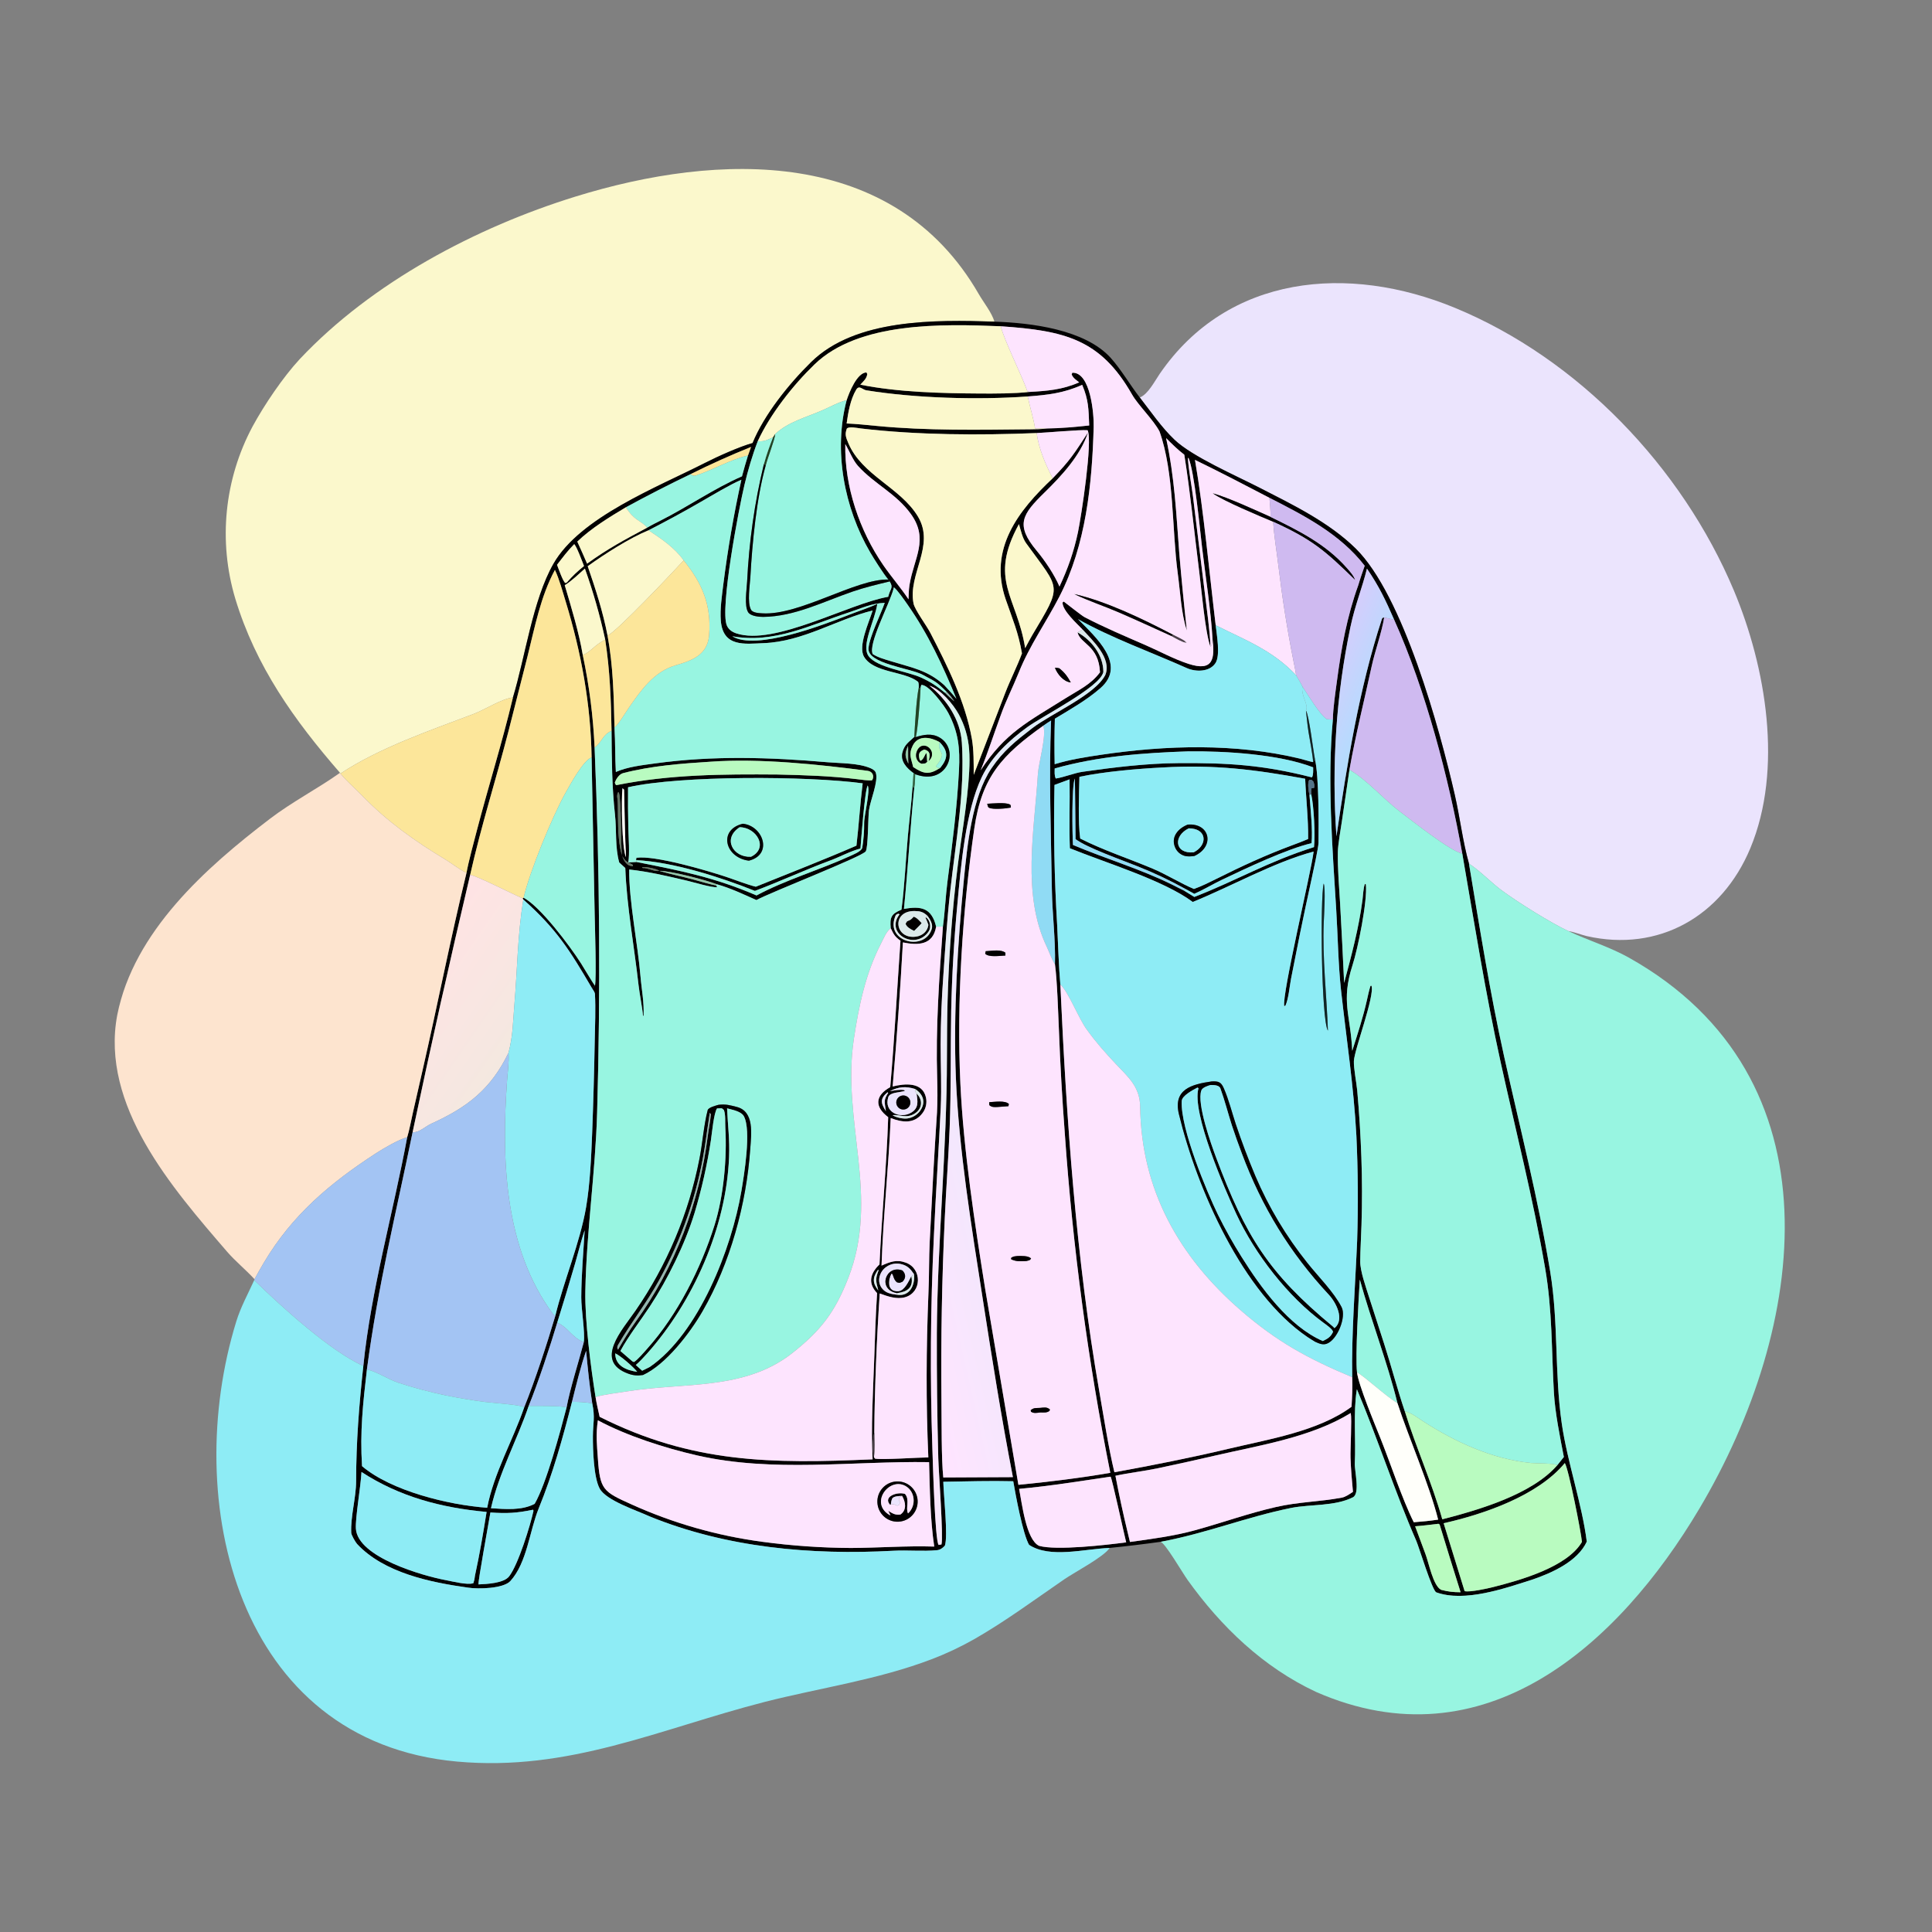 <svg width="1024" height="1024" viewBox="0 0 1024 1024" fill="none" xmlns="http://www.w3.org/2000/svg">
<rect x="0" y="0" width="1024" height="1024" fill="#808080" stroke="none"/>
<path d="M527.07 170.481C495.772 169.463 453.396 168.86 429.933 191.912C418.183 203.455 405.048 219.753 398.886 234.825C391.959 236.718 380.287 241.97 373.39 245.49C348.629 258.127 307.415 274.147 293.331 298.834C282.35 318.082 278.347 348.455 271.86 369.711C266.36 370.127 256.746 376.236 251.203 378.343C228.142 387.11 201.126 396.27 180.438 410.006L180.203 409.598C155.927 381.665 135.546 353.164 124.673 317.196C115.601 286.785 118.905 254.023 133.866 226.036C140.055 214.619 150.058 199.831 158.865 190.336C197.192 149.588 252.445 120.472 304.95 104.209C380.953 80.668 473.778 77.589 518.851 156.012C521.349 160.357 525.667 165.666 527.07 170.481Z" fill="#FBF8CC"/>
<path d="M604.106 210.67C608.423 209.082 612.016 202.01 614.665 198.15C650.891 145.378 714.742 139.897 771.087 163.137C836.453 190.096 891.444 247.538 918.932 312.827C936.132 353.789 945.13 407.758 927.723 449.549C912.629 485.788 879.038 504.776 840.992 496.148C838.757 495.642 833.134 493.593 831.469 493.597C822.009 489.245 804.052 477.948 795.786 471.813C790.436 467.841 784.341 461.483 778.588 457.748C775.263 445.973 773.836 433.355 771.09 421.382C763.062 386.38 743.622 315.381 718.513 290.708C704.301 276.744 685.114 267.496 667.516 258.473C655.212 252.165 631.945 242.057 622.49 233.066C615.626 226.539 609.93 218.15 604.106 210.67Z" fill="#EBE4FD"/>
<path d="M398.886 234.825C405.048 219.753 418.183 203.455 429.933 191.912C453.396 168.86 495.772 169.463 527.07 170.481C546.501 171.11 575.102 174.618 588.708 189.701C594.128 195.71 598.989 204.09 604.106 210.67C609.93 218.15 615.626 226.539 622.49 233.066C631.945 242.057 655.212 252.165 667.516 258.473C685.114 267.496 704.301 276.744 718.513 290.708C743.622 315.381 763.062 386.38 771.09 421.382C773.836 433.355 775.263 445.973 778.588 457.748C784.296 491.81 789.663 525.872 797.141 559.592C805.606 597.76 815.282 635.347 821.639 673.971C826.111 701.141 823.851 727.426 827.781 754.589C830.713 774.851 838.564 797.396 841.024 817.096C836.227 827.551 822.651 833.66 812.006 837.273C797.327 841.948 776.292 849.348 761.271 843.981C759.134 843.218 752.085 819.962 750.679 816.737C739.203 790.419 730.305 762.706 719.185 736.325L719.07 737.016C717.235 748.504 718.692 763.688 718.073 775.5C717.859 779.58 721.028 791.627 717.037 793.62C707.432 798.418 694.833 797.209 684.414 799.216C660.126 804.151 639.65 812.634 615.108 817.2C606.146 818.446 597.161 819.525 588.158 820.437C574.698 820.928 556.551 826.12 545.434 818.81C542.134 813.152 538.293 792.373 537.035 785.091C524.912 784.784 512.132 785.164 499.976 785.372C500.134 792.544 502.547 814.267 500.806 819.236C499.696 820.457 498.278 821.48 496.637 821.637C489.218 822.346 481.095 821.515 473.49 821.93C429.877 824.313 385.016 820.303 344.265 803.7C337.625 800.601 321.285 795.356 317.83 788.959C314.645 783.063 314.215 768.227 314.248 761.25C314.282 754.233 315.509 751.405 313.887 743.73C312.411 734.011 311.552 725.738 310.669 715.961C307.794 724.101 305.265 734.633 303.178 743.003C298.181 762.519 293.107 780.901 285.487 799.597C280.66 811.438 279.352 828.233 270.527 837.97C266.836 842.042 253.338 842.329 248.117 841.484C228.104 838.692 203.575 833.682 189.251 818.336C188.35 817.325 186.15 813.479 186.157 812.398C185.775 803.545 188.735 793.869 188.748 785.122C188.781 764.024 190.298 744.934 192.571 723.985C196.596 683.96 208.54 642.152 215.819 602.764C216.859 599.494 218.106 593.027 218.903 589.458L224.015 567.048C232.051 532.019 238.685 497.744 247.251 462.64C248.313 456.678 251.184 446.132 252.77 440.063C258.984 416.292 266.148 393.721 271.86 369.711C278.347 348.455 282.35 318.082 293.331 298.834C307.415 274.147 348.629 258.127 373.39 245.49C380.287 241.97 391.959 236.718 398.886 234.825ZM530.452 172.929C499.303 171.692 455.146 170.502 431.71 193.142C420.323 204.141 408.214 219.541 401.633 233.832C398.74 241.346 396.461 249.179 394.581 257.007C391.574 269.524 381.487 322.759 385.243 331.513C386.173 333.68 388.018 334.941 390.197 335.678C410.455 342.522 449.742 319.937 470.771 316.319L470.901 315.811C471.929 311.881 473.653 311.504 471.528 308.176L470.796 307.172C468.268 304.203 463.19 296.136 461.265 292.851C447.428 269.234 441.662 238.831 448.736 212.128C450.084 208.034 454.194 197.579 459.221 197.384L459.679 198.245C459.307 200.774 457.787 201.88 455.995 203.889C476.16 207.918 498.867 208.441 519.422 208.576C527.064 208.626 537.822 208.623 545.394 207.74C555.011 207.208 562.972 206.614 571.996 202.655C570.304 201.305 568.811 200.437 568.005 198.496L568.328 197.558C578.062 197.141 579.854 219.62 579.669 226.329C578.832 256.637 575.572 288.864 561.516 316.182C554.493 329.831 545.752 342.024 540.015 356.329C536.939 364 533.087 371.51 530.325 379.338C526.77 389.014 523.653 398.756 519.75 408.315C532.892 388.167 544.99 382.525 565.004 369.935C571.676 365.738 578.246 362.792 583.015 356.341C582.361 341.989 572.555 341.353 571.136 335.184C578.567 339.241 584.766 347.349 584.801 356.044C584.769 356.185 584.739 356.326 584.705 356.466C582.764 364.309 552.485 379.577 544.479 385.406C534.954 392.341 525.56 401.042 520.392 411.818C511.654 430.04 509.273 459.545 507.39 479.652C505.641 498.252 504.561 516.909 504.152 535.586C503.765 556.444 504.153 577.238 503.326 598.097C502.702 613.837 501.478 629.549 500.768 645.255C499.242 677.571 498.646 709.925 498.981 742.276C499.124 752.892 498.912 773.41 499.961 783.092L536.859 782.914C530.659 750.865 525.78 720.009 520.762 687.734C514.871 649.837 508.209 609.438 506.63 571.061C505.248 537.497 507.593 499.663 510.863 466.388C512.67 448.003 515.177 422.529 525.494 407.223C531.792 397.878 538.509 392.6 547.125 385.946C557.227 378.146 580.578 368.276 585.878 357.649C589.314 348.931 579.179 339.547 573.745 333.62C570.588 330.344 563.147 323.625 563.162 319.341L563.808 318.825C565.818 320.316 573.212 326.241 574.867 327.116C585.328 332.569 596.242 337.174 607.053 341.881C614.677 345.2 622.015 349.28 629.912 351.851C643.076 356.137 643.966 349.18 642.637 338.353C641.866 324.284 638.844 304.611 637.148 290.419C636.025 281.033 633.131 250.041 629.915 242.654L629.608 242.917C629.961 248.749 631.488 256.887 632.286 263.01L638.535 313.943C639.455 321.669 641.423 335.384 641.56 342.808C638.796 335.583 636.716 311.759 635.638 303.213C633.032 282.549 630.966 261.619 627.707 241.012C624.084 238.224 621.291 235.438 618.065 232.216C622.606 253.364 623.408 272.018 625.07 293.573C626.23 307.118 627.556 320.647 629.049 334.159C626.051 325.207 625.606 314.041 624.227 303.85C621.087 280.632 622.433 250.627 614.546 228.625C611.267 222.411 603.245 214.791 599.983 209.057C583.233 179.61 563.998 175.241 530.452 172.929ZM544.722 210.129C518.59 212.01 485.443 211.13 459.108 206.863C457.188 206.552 455.371 203.937 453.821 206.519C450.736 211.643 449.533 218.626 448.738 224.447C454.037 224.676 459.303 225.237 464.597 225.747C491.598 228.348 518.854 227.791 545.949 227.536C548.924 227.507 552.117 227.48 555.051 227.087C561.704 227.05 570.683 226.249 577.303 225.506C576.947 216.778 576.996 212.022 573.583 203.971C563.875 208.361 555.307 209.34 544.722 210.129ZM549.504 229.524C519.265 230.755 486.24 230.632 456.248 227.095C454.163 226.849 450.169 225.9 448.855 227.131C447.675 230.264 448.332 231.773 449.642 234.883C456.814 251.914 477.251 258.384 486.514 273.751C495.859 289.255 481.078 304.298 484.196 319.878C484.865 323.218 491.069 331.484 493.117 335.45C502.207 353.05 511.633 371.953 515.118 391.6C516.167 397.514 516.077 404.725 516.088 410.684C521.619 396.259 527.242 381.802 532.753 367.363C535.379 360.482 539.183 353.095 541.659 346.299C539.684 334.954 536.793 328.595 533.033 317.653C523.826 290.853 539.817 270.553 557.963 253.477C567.164 244.031 569.461 240.26 576.667 229.19C572.693 241.472 562.507 252.348 553.553 261.115C541.762 272.661 538.011 278.165 549.494 291.921C553.851 297.141 558.848 304.565 561.545 310.884C563.731 306.271 565.662 301.542 567.329 296.718C568.957 291.928 570.297 287.045 571.342 282.096C573.113 273.575 579.243 233.626 576.454 228.036C572.1 227.69 555.136 229.297 549.504 229.524ZM396.441 241.437L398.07 236.892C387.177 241.28 376.464 246.102 365.957 251.348C354.402 256.895 342.992 262.739 331.737 268.873C323.075 274.035 313.214 280.056 305.986 287.066C307.713 290.916 309.544 294.861 311.172 298.743C322.2 290.753 330.956 286.125 343.014 279.672C345.259 278.328 348.004 276.965 350.358 275.776C364.713 268.526 378.537 258.853 393.267 252.461C394.244 248.763 395.302 245.088 396.441 241.437ZM672.819 263.849C660.396 257.361 645.886 249.809 633.357 243.755C637.936 270.159 641.055 304.273 644.337 331.396C644.872 336.371 646.912 347.3 644.238 351.435C641.148 356.212 633.775 356.223 629.032 354.098C610.611 345.845 588.775 338.034 571.345 328.137C580.602 337.601 597.546 352.258 583.215 364.759C575.981 371.07 567.313 375.973 559.098 380.927C558.854 388.961 558.819 396.999 558.995 405.035C567.054 402.567 575.418 401.25 583.731 400.024C618.309 394.929 654.778 393.868 688.95 402.079C691.194 402.618 693.762 403.523 695.94 403.936L696.977 402.574C699.032 410.878 698.99 437.037 698.837 446.772C698.798 449.273 695.919 462.392 695.208 465.694C693.076 475.424 691.01 485.169 689.009 494.927L684.273 518.761C683.468 523.001 682.974 529.352 681.296 533.044L680.677 533.259C679.314 527.383 694.94 462.19 696.251 451.34C675.061 457.061 652.98 469.593 632.195 478.066C616.669 466.515 586.188 457.361 567.055 449.598C566.577 437.453 567.123 425.189 566.899 413.076L558.904 416.025C558.357 440.868 558.831 465.724 560.327 490.528C560.822 500.3 561.148 512.207 562.001 521.829C565.28 593.727 570.243 666.396 582.633 737.356C584.952 750.634 587.547 767.503 590.66 780.327C610.798 776.653 631.175 772.652 651.092 767.9C672.203 762.864 698.684 758.677 716.336 745.616C716.684 739.837 716.89 735.766 716.701 729.947C716.224 708.151 718.393 679.741 719.314 657.659C719.915 639.096 719.781 620.516 718.914 601.963C717.523 575.755 713.63 550.688 710.763 524.737C709.313 511.609 709.058 495.547 708.219 482.008C706.233 449.944 703.412 413.333 706.447 381.409C706.517 375.47 707.832 366.765 708.616 360.875C710.957 343.3 713.888 326.863 719.919 310.153C720.939 306.645 722.12 303.318 723.323 299.869C710.272 282.99 691.483 273.384 672.819 263.849ZM343.741 281.058C333.641 285.186 320.336 293.739 311.503 300.101C315.635 312.067 319.629 324.418 322.011 336.868C325.016 352.991 325.32 369.176 325.683 385.55C326.17 393.511 325.955 401.354 326.412 409.16C332.74 406.39 340.357 405.571 347.184 404.629C377.925 400.388 407.967 401.359 438.811 404.016C445.85 404.622 454.701 404.376 461.201 407.074C462.301 407.531 463.786 408.341 464.186 409.531C465.711 414.065 461.257 424.265 460.583 429.392C460.071 433.282 460.167 449.16 458.873 451.23C457.156 453.977 408.486 472.914 400.915 477.056C393.728 473.859 387.441 470.81 379.871 468.655C374.513 466.505 354.922 461.381 349.402 461.577C347.982 460.377 342.057 459.276 340.271 459.645L340.756 460.116C342.783 459.699 346.669 462.114 349.402 461.577C355.212 463.297 361.741 464.616 367.686 466.225C369.971 466.843 377.575 469.066 379.54 469.319L380.114 470.2C377.594 470.623 367.734 467.634 364.536 466.882C354.15 464.441 344.136 462.017 333.49 460.863C333.302 477.348 338.055 500.391 339.448 517.217C340.061 524.624 341.446 530.843 341.109 538.58L340.776 538.219C340.471 534.15 338.973 526.873 338.453 522.196C336.2 501.963 332.163 480.288 331.419 460.069L328.209 457.145C325.943 449.181 326.848 439.919 325.95 431.756C324.306 416.811 324.247 402.383 324.125 387.341C323.876 371.042 323.261 355.145 320.771 339.031C318.005 326.254 314.408 313.67 310.005 301.36C306.997 304.047 302.663 308.207 299.325 310.167C302.648 321.314 307.007 335.698 308.877 347.129C312.319 363.285 314.416 379.698 315.147 396.2C317.875 460.693 318.321 525.261 316.483 589.785C315.576 621.61 310.831 652.762 310.241 684.324C309.945 700.119 313.139 724.657 315.648 740.457C316.21 743.981 317.041 747.458 317.821 750.942C366.96 775.669 408.981 775.812 462.501 773.482C461.619 756.221 462.677 739.056 463.297 721.811C463.733 709.681 464.079 697.498 464.873 685.388C459.815 680.079 461.262 674.889 466.155 670.154C467.312 644.374 469.954 617.648 470.757 592.118C463.333 586.56 463.888 580.609 471.836 576.206C474.086 550.661 475.463 524.276 477.273 498.584C474.283 496.469 473.71 495.289 472.103 491.956C471.569 486.154 472.388 484.374 477.808 482.129C479.4 469.925 480.087 455.621 481.171 443.287C481.894 435.068 483.103 425.643 483.603 417.68L484.646 416.986C482.413 438.647 481.286 460.101 479.107 481.759C488.248 480.057 493.842 481.272 496.168 491.156C494.503 500.904 486.768 501.162 478.558 499.502C477.147 524.979 475.336 550.432 473.126 575.852C479.406 574.289 488.992 573.281 490.791 581.754C491.405 584.631 490.735 587.633 488.954 589.975C484.527 595.859 478.109 594.926 472.093 592.582C470.997 618.527 468.1 645.034 467.226 670.81C471.773 668.8 475.219 667.373 480.237 669.279C488.78 672.523 488.611 685.025 479.706 687.56C475.274 688.822 470.439 687.095 466.276 685.569C464.769 707.749 463.505 737.1 463.4 759.195C462.56 762.243 462.378 769.324 463.201 772.294L463.765 773.1C467.462 773.822 486.951 772.476 492.033 772.458C490.766 743.555 490.909 714.479 492.085 685.591C492.531 676.347 492.314 667.008 492.78 657.779C493.927 635.054 495.108 612.344 496.632 589.641C496.932 583.635 496.909 577.592 496.724 571.585C495.893 544.652 497.819 517.957 499.763 491.113C500.831 483.529 501.164 475.095 502.165 467.36C504.711 447.698 507.286 427.975 508.288 408.181C508.872 396.657 508.005 388.015 502.523 377.725C500.627 374.165 492.022 362.46 488.275 363.069L487.925 364.582L486.949 364.541C486.97 363.793 487.072 361.753 486.472 361.284C479.29 355.666 463.011 356.685 457.954 348.089C454.664 342.499 460.489 330.087 462.528 323.571C443.361 328.308 425.715 340.062 404.783 340.878C394.684 341.272 383.163 343.133 382.041 328.934C381.549 322.719 382.655 315.743 383.373 309.721C385.722 291.104 388.917 272.603 392.949 254.277C386.918 256.819 377.453 262.558 371.536 265.944C362.403 271.222 353.135 276.261 343.741 281.058ZM708.343 443.27C713.957 405.058 720.308 365.05 732.449 328.05C732.688 327.323 732.885 327.479 733.647 327.272C732.39 335.119 728.761 345.069 727.02 353.112C723.162 370.936 718.362 390.091 715.24 407.977L711.249 435.159C710.655 439.167 709.177 447.532 709.092 451.385C708.901 460.032 709.782 470.29 710.293 479.018C711.073 492.997 711.783 506.98 712.422 520.966C716.317 506.358 720.207 491.933 722.155 476.923C722.427 474.821 722.615 470.171 723.468 468.453L723.951 468.771C724.814 477.75 719.692 502.844 716.875 511.538C710.614 530.864 715.879 538.011 716.7 556.975C719.529 548.077 722.472 539.212 724.497 530.09C725.059 527.557 725.602 525.025 726.378 522.546L726.883 522.42C728.878 527.493 717.792 556.435 717.582 562.43C717.449 566.221 718.956 573.821 719.356 578.005C720.41 589.782 721.143 601.585 721.555 613.402C721.982 625.36 722.003 637.329 721.618 649.289C721.44 655.568 720.99 662.376 720.942 668.609C720.903 673.6 723.899 682.034 725.478 687.031L733.61 712.208C737.335 723.737 740.801 736.928 744.563 747.983C750.433 766.992 759.038 786.024 764.445 805.269C783.928 800.233 811.9 792.102 825.396 776.601L828.879 772.225C826.835 761.65 824.223 748.905 823.602 738.094C822.303 715.468 822.816 694.553 818.929 672.029C812.584 635.269 803.384 599.403 795.371 563.001C787.309 526.381 781.463 489.383 775.038 452.432C767.941 412.74 755.542 365.348 738.937 328.49C734.381 318.071 731.034 310.93 724.512 301.384C721.937 311.835 718.22 320.641 715.77 332.27C708.109 368.636 705.738 406.265 708.343 443.27ZM501.79 366.731C495.672 360.698 495.962 361.456 489.14 357.694C482.628 354.102 459.533 351.827 460.325 343.557C460.932 337.226 466.773 325.732 468.924 319.519C461.62 319.827 456.839 322.342 449.985 324.574C429.302 331.307 410.249 341.256 388.12 337.226C400.597 345.086 436.866 331.022 450.46 325.691C454.908 323.947 460.704 322.089 464.993 320.065C463.638 329.195 456.276 342.102 460.381 347.762C464.82 353.884 481.035 355.836 488.161 359.109C493.457 361.541 496.414 363.562 500.901 367.222C502.484 368.892 504.119 370.232 505.859 371.728C504.331 369.581 503.622 368.602 501.79 366.731ZM552.962 384.647C531.293 400.067 520.372 411.548 516.397 439.134C510.155 482.457 506.957 530.668 509.025 574.441C510.686 609.593 516.69 648.987 522.225 683.533L539.774 786.989C555.077 785.535 573.334 783.269 588.485 780.629C576.643 721.253 568.589 661.184 564.371 600.786C562.975 582.425 561.931 564.04 561.239 545.639C560.814 536.309 560.349 519.915 559.15 511.027C559.526 498.584 557.706 484.209 557.513 471.49C557.065 441.994 555.891 411.365 557.097 381.887C555.76 382.653 554.257 383.752 552.962 384.647ZM313.562 401.504C313.149 373.426 308.061 345.799 299.869 318.995C298.321 313.927 296.348 306.729 294.121 302.07C286.532 316.117 283.467 332.414 279.596 347.881L269.386 388.039C262.649 414.024 255.22 437.045 249.205 463.659C238.488 509.029 228.314 554.526 218.684 600.139C209.79 643.52 200.37 681.439 194.477 725.786C192.351 744.168 190.753 758.708 191.884 777.081C207.345 790.257 237.914 797.717 258.216 799.139C261.721 780.839 271.84 763.445 277.853 745.883C283.548 731.814 290.043 711.959 294.343 697.383C298.689 679.265 307.471 658.513 310.653 639.769C312.762 627.339 313.359 613.189 313.858 600.593C314.477 584.282 314.931 567.965 315.22 551.645C315.383 543.946 315.765 534.563 315.335 526.744C315.296 526.032 314.263 524.487 313.811 523.838L315.343 522.531C316.2 518.208 315.315 491.008 315.198 485.22L313.562 401.504ZM694.994 421.004C694.912 419.566 694.932 419.285 695.1 417.85L696.561 417.542C696.633 415.804 696.663 415.903 696.124 414.256C694.775 413.078 695.505 413.282 693.963 413.323C692.835 414.926 693.608 419.539 694.052 421.412C694.605 428.542 695.829 440.275 695.142 446.914C682.133 449.903 660.217 460.314 647.803 466.223C643.056 468.483 637.703 471.689 633.004 473.75L628.225 471.113C620.042 466.578 611.572 462.581 602.87 459.146C594.659 455.825 576.28 449.41 570.065 444.767C569.982 441.669 569.844 413.146 569.654 412.62C567.957 417.107 568.328 441.652 568.701 447.851C586.017 455.164 604.262 460.501 621.164 468.834C623.292 469.884 625.389 471.028 627.535 472.032L633.009 475.4C655.808 466.539 671.821 456.779 696.448 448.977C697.161 442.634 696.398 427.457 694.994 421.004ZM337.129 455.887L337.3 454.644C346.937 453.237 374.378 461.294 384.679 464.692C389.007 466.12 396.4 469.008 400.598 469.977C418.506 462.722 436.189 455.909 453.933 448.206C455.219 437.239 455.869 426.092 457.231 415.183C428.249 411.265 360.443 410.951 332.88 417.268C332.8 424.451 332.849 431.636 333.027 438.817C333.16 443.947 333.795 452.375 333.021 457.1C331.182 456.322 330.766 455.164 329.626 453.488C328.898 445.162 329.45 425.866 328.036 420.05L327.546 419.992C326.87 421.605 327.146 422.391 327.375 424.127C327.968 430.974 325.824 459.702 335.498 459.018L335.276 458.291L333.021 457.1L337.41 456.874C360.897 461.524 378.827 465.043 400.976 474.604C416.18 466.412 434.51 461.055 450.312 453.826C452.105 453.006 456.519 451.302 457.014 449.347C457.645 445.725 458.097 440.111 458.015 436.455C457.917 432.12 461.406 419.34 459.906 416.313C458.381 418.592 456.392 445.556 456.061 449.748C451.013 450.985 445.04 454.227 440 456.093C426.776 460.991 413.219 467.291 400.11 472.199C382.005 464.932 356.581 456.832 337.129 455.887ZM491.589 485.418C489.354 483.327 487.747 482.899 484.749 482.859C472.309 482.695 474.07 498.113 485.589 496.427C488.912 495.941 491.579 493.665 492.074 490.238C491.541 488.76 491.174 487.744 490.486 486.305L490.805 486.272C492.964 487.573 493.671 491.438 492.297 493.545C485.489 503.984 468.788 494.972 476.807 484.577L476.086 484.265C474.821 484.853 474.839 484.712 474.299 486.239C469.621 499.468 490.186 504.28 493.842 492.368C494.594 489.916 492.998 487.297 491.589 485.418ZM485.022 577.178C480.05 575.645 476.274 575.968 471.662 578.329C474.024 577.978 477.012 577.294 479.245 577.778L479.647 578.185C476.95 579.092 471.69 578.841 470.82 581.489C468.25 589.31 476.964 593.336 483.03 589.677C487.078 587.235 486.414 583.709 485.785 579.609C489.064 582.752 488.99 587.313 485.128 589.995C480.579 593.155 476.775 590.569 473.075 591.065C474.87 592.307 478.615 593.102 480.883 592.806C483.557 592.456 485.974 591.039 487.587 588.878C490.888 584.366 489.439 580.06 485.022 577.178ZM484.47 675.367C482.506 672.473 480.968 670.733 477.344 669.933C474.762 669.367 472.061 669.896 469.883 671.394C467.872 672.739 466.495 674.845 466.069 677.227C465.726 679.143 466.19 681.116 467.351 682.678C469.354 685.385 472.172 685.811 475.311 686.241C482.097 687.393 485.029 681.303 484.47 675.367ZM295.332 701.078C291.785 713.05 285.032 733.411 280.218 745.173C273.943 763.547 264.563 780.42 260.222 799.397C267.754 799.868 276.523 800.717 283.388 797.054C289.623 786.225 296.967 758.813 300.305 745.946C302.003 736.46 306.844 721.354 309.411 711.406C310.168 706.025 308.055 693.985 308.083 687.636C308.137 675.553 309.196 664.078 309.882 652.061C308.088 657.29 306.432 664.071 304.857 669.526C301.78 680.072 298.605 690.59 295.332 701.078ZM720.727 678.205C720.111 687.882 718.276 718.95 719.247 727.386C719.988 733.925 728.606 754.687 731.626 762.212C736.846 775.215 743.216 794.643 749.325 806.821C753.946 806.466 757.676 806.109 762.249 805.429C757.543 786.729 746.966 762.915 740.667 743.662C735.421 722.197 726.633 699.703 720.727 678.205ZM448.021 235.391C447.574 257.811 455.55 281.273 468.214 299.633C472.377 305.668 477.751 311.904 481.526 317.645C481.619 315.305 481.646 312.838 481.984 310.533L482.125 309.66C484.433 295.791 492.41 285.874 482.847 272.517C474.988 261.54 463.538 256.655 454.768 246.972C452.057 243.98 450.136 238.893 448.021 235.391ZM540.063 277.786C523.744 307.554 538.966 315.927 543.357 343.532C544.498 341.428 545.838 338.804 547.032 336.778C563.334 309.375 562.14 313.204 543.864 287.906C541.873 285.15 541.029 281.044 540.063 277.786ZM304.357 288.394C300.887 291.886 298.236 295.477 295.24 299.355C295.952 301.174 298.355 308.18 299.639 309.025L300.403 308.739C303.713 305.018 305.663 303.191 309.53 300.001C308.581 297.582 305.76 289.86 304.357 288.394ZM473.784 311.289L473.564 312.144C471.419 320.325 459.926 341.457 462.589 346.708C465.702 348.647 469.081 349.482 472.57 350.562C483.689 354.002 491.639 355.21 500.475 363.146C502.769 365.609 504.799 367.797 506.925 370.404C499.641 352.618 492.069 336.266 481.042 320.489C479.534 318.333 475.763 312.849 473.784 311.289ZM492.576 363.404C501.806 370.626 509.02 381.533 509.801 393.556C511.493 419.611 506.509 446.39 503.652 472.252C501.924 487.567 500.977 502.656 499.937 517.819C499.067 529.702 498.607 541.611 498.557 553.525C498.54 564.569 499.134 576.136 498.608 587.089C497.513 609.897 495.967 632.847 494.956 655.659C493.16 692.916 492.901 730.23 494.181 767.508C494.397 774.038 495.545 816.618 497.49 818.844L498.992 818.6C500.11 814.758 497.51 780.26 497.313 773.004C496.73 750.836 496.474 728.66 496.546 706.484C496.84 657.762 501.879 609.488 501.893 560.845C501.894 555.51 501.919 550.159 501.98 544.824C502.149 525.469 503.052 506.127 504.688 486.841C505.795 473.707 507.279 460.608 509.136 447.559C511.087 433.792 514.764 410.867 513.649 397.243C513.158 390.677 511.269 384.291 508.107 378.515C505.159 373.13 498.487 365.261 492.576 363.404ZM629.916 398.225C606.003 399.036 582.164 400.772 559.015 407.304C558.999 409.144 558.773 411.045 559.59 412.633C564.084 411.918 569.412 409.695 573.757 409.071C589.938 406.747 608 404.559 624.375 404.478C650.624 404.252 669.592 405.42 695.36 412.029C696.172 410.718 695.978 408.368 696.002 406.696C677.687 399.682 649.471 398.045 629.916 398.225ZM376.761 403.709C361.287 404.683 345.266 405.876 330.211 409.793C328.255 410.302 326.448 412.948 325.871 414.818C326.046 415.238 326.246 416.233 326.859 416.11C355.142 410.439 383.149 410.292 411.98 410.514C426.134 410.817 440.193 411.267 454.241 412.971C456.413 413.234 460.11 413.82 462.194 413.583C463.669 411.372 462.374 408.884 459.987 408.569C434.133 405.161 402.672 401.843 376.761 403.709ZM615.98 406.785C602.944 407.456 584.923 408.995 572.115 411.739C571.901 420.961 571.327 435.61 572.527 444.442C584.704 450.625 598.24 455.061 610.915 460.389C618.286 463.488 625.965 468.325 632.801 471.171C637.18 469.596 640.698 467.793 644.851 465.746C658.115 459.085 671.042 453.147 684.955 447.983C687.674 446.973 690.686 445.847 693.339 444.692C693.478 434.007 692.212 423.472 691.772 412.757C664.904 407.824 643.726 405.178 615.98 406.785ZM329.934 417.767C329.236 423.306 329.606 450.168 331.791 454.306C331.287 444.621 330.983 428.885 330.766 418.562C330.489 418.297 330.212 418.032 329.934 417.767ZM470.381 578.927C466.364 582.341 466.75 584.655 469.544 588.907C468.896 583.93 468.176 583.288 470.764 579.24L470.381 578.927ZM465.356 673.001C462.472 677.053 462.339 679.993 465.518 683.965C464.253 678.928 463.848 678.033 465.676 673.289L465.356 673.001ZM715.928 748.929C694.824 761.887 667.681 765.996 643.793 771.546C633.869 773.852 623.669 776.099 613.708 778.2C606.451 779.73 598.4 780.635 591.205 782.186C593.107 792.221 595.262 802.207 597.668 812.134L598.901 817.275C610.31 815.696 622.23 814.137 633.343 811.078C647.85 807.084 661.49 802.148 676.242 798.76C688.228 796.008 699.271 796.007 711.194 793.786C713.176 793.416 715.388 791.861 717.093 790.714C716.507 784.41 716.024 778.989 715.803 772.745C715.638 768.053 716.592 752.292 715.928 748.929ZM316.882 752.789C315.744 760.539 316.382 765.585 316.886 773.055C318 789.581 319.684 790.593 334.471 797.251C356.628 807.297 380.144 814.023 404.261 817.214C419.741 819.293 435.339 820.378 450.958 820.459C465.926 820.396 479.937 819.248 495.165 819.708C493.033 805.413 492.828 789.453 492.435 774.961C451.658 774.321 409.593 780.581 369.333 771.364C352.434 767.496 332.16 760.995 316.882 752.789ZM829.383 775.451C815.14 792.69 786.679 802.515 765.163 807.347L776.282 843.343C779.073 844.026 788.479 841.925 791.518 841.153C805.74 837.542 830.691 830.581 838.463 817.248C838.092 812.492 831.365 778.359 829.383 775.451ZM191.597 780.176C191.264 787.517 188.254 804.562 188.63 810.259C189.63 825.403 224.167 835.249 236.27 837.507C239.83 838.171 247.683 840.218 250.903 839.123C251.451 837.309 251.516 837.001 251.744 835.12C254.251 823.637 256.048 812.959 257.905 801.354C234.101 799.181 211.808 793.367 191.597 780.176ZM588.174 782.715C571.896 785.148 556.53 787.61 540.15 789.139C541.642 796.592 543.842 816.162 550.765 819.333C559.925 821.91 586.338 818.885 596.897 817.483C595.767 813.082 589.383 783.476 588.652 782.688L588.174 782.715ZM282.519 800.19C273.835 801.971 268.743 802.252 259.924 801.641C259.084 806.844 253.281 838.229 253.62 839.77C258.133 839.569 267.044 839.136 269.846 835.506C274.739 829.169 281.162 808.209 282.765 800.743L282.519 800.19ZM761.835 807.713C757.936 808.166 753.962 808.674 750.055 808.96C751.884 813.706 753.653 818.826 755.468 823.518C757.309 828.278 759.537 840.445 763.81 842.644C767.619 843.628 770.151 843.904 774.151 843.925C771.243 834.832 766.016 817.829 763.022 807.998C762.786 807.872 762.551 807.746 762.315 807.62L761.835 807.713Z" fill="#010000"/>
<path d="M401.633 233.832C408.214 219.541 420.323 204.141 431.71 193.142C455.146 170.502 499.303 171.692 530.452 172.929C532.147 180.201 541.348 198.419 544.516 207.296L545.394 207.74C537.822 208.623 527.064 208.626 519.422 208.576C498.867 208.441 476.16 207.918 455.995 203.889C457.787 201.88 459.307 200.774 459.679 198.245L459.221 197.384C454.194 197.579 450.084 208.034 448.736 212.128C445.167 212.849 439.725 215.765 436.209 217.323C427.64 221.121 417.802 223.537 410.871 230.047L409.699 231.811C406.449 233.21 405.169 234.142 401.633 233.832Z" fill="#FBF8CC"/>
<path d="M530.452 172.929C563.998 175.241 583.233 179.61 599.983 209.057C603.245 214.791 611.267 222.411 614.546 228.625C622.433 250.627 621.087 280.632 624.227 303.85C625.606 314.041 626.051 325.207 629.049 334.159C627.556 320.647 626.23 307.118 625.07 293.573C623.408 272.018 622.606 253.364 618.065 232.216C621.291 235.438 624.084 238.224 627.707 241.012C630.966 261.619 633.032 282.549 635.638 303.213C636.716 311.759 638.796 335.583 641.56 342.808C642.558 341.536 642.47 340.034 642.637 338.353C643.966 349.18 643.076 356.137 629.912 351.851C622.015 349.28 614.677 345.2 607.053 341.881C596.242 337.174 585.328 332.569 574.867 327.116C573.212 326.241 565.818 320.316 563.808 318.825L563.162 319.341C563.147 323.625 570.588 330.344 573.745 333.62L571.136 335.184C572.555 341.353 582.361 341.989 583.015 356.341C578.246 362.792 571.676 365.738 565.004 369.935C544.99 382.525 532.892 388.167 519.75 408.315C523.653 398.756 526.77 389.014 530.325 379.338C533.087 371.51 536.939 364 540.015 356.329C545.752 342.024 554.493 329.831 561.516 316.182C575.572 288.864 578.832 256.637 579.669 226.329C579.854 219.62 578.062 197.141 568.328 197.558L568.005 198.496C568.811 200.437 570.304 201.305 571.996 202.655C562.972 206.614 555.011 207.208 545.394 207.74L544.516 207.296C541.348 198.419 532.147 180.201 530.452 172.929ZM621.781 336.477C606.246 328.334 586.514 318.73 569.371 314.858C576.986 318.516 585.267 321.225 593.013 324.575C602.333 328.605 611.67 332.905 620.926 337.099C623.091 338.301 626.583 340.342 628.913 340.718L628.09 339.853L628.878 340.729L628.51 340.713L628.468 340.116L627.999 340.581L628.153 339.888C626.489 338.761 623.649 337.427 621.781 336.477ZM559.127 353.907C560.434 357.332 563.705 361.334 567.543 361.713C565.82 358.578 564.249 356.416 561.439 354.201C560.281 353.97 560.292 353.924 559.127 353.907Z" fill="#FDE4FE"/>
<path d="M544.722 210.129C555.307 209.34 563.875 208.361 573.583 203.971C576.996 212.022 576.947 216.778 577.303 225.506C570.683 226.249 561.704 227.05 555.051 227.087C553.017 226.974 550.676 227.1 548.612 227.149C547.953 222.293 545.759 215.49 544.722 210.129Z" fill="#FDE4FE"/>
<path d="M448.738 224.447C449.533 218.626 450.736 211.643 453.821 206.519C455.371 203.937 457.188 206.552 459.108 206.863C485.443 211.13 518.59 212.01 544.722 210.129C545.759 215.49 547.953 222.293 548.612 227.149C550.676 227.1 553.017 226.974 555.051 227.087C552.117 227.48 548.924 227.507 545.949 227.536C518.854 227.791 491.598 228.348 464.597 225.747C459.303 225.237 454.037 224.676 448.738 224.447Z" fill="#FBF8CC"/>
<path d="M410.871 230.047C417.802 223.537 427.64 221.121 436.209 217.323C439.725 215.765 445.167 212.849 448.736 212.128C441.662 238.831 447.428 269.234 461.265 292.851C463.19 296.136 468.268 304.203 470.796 307.172C453.733 306.695 423.771 326.311 404.056 325.082C402.367 324.977 399.026 324.876 398.068 323.195C395.924 319.437 397.48 310.003 397.718 305.655C398.695 287.808 401.013 263.706 405.84 246.726C406.873 242.528 410.754 232.824 410.871 230.047Z" fill="#98F5E1"/>
<path d="M516.088 410.684C516.077 404.725 516.167 397.514 515.118 391.6C511.633 371.953 502.207 353.05 493.117 335.45C491.069 331.484 484.865 323.218 484.196 319.878C481.078 304.298 495.859 289.255 486.514 273.751C477.251 258.384 456.814 251.914 449.642 234.883C448.332 231.773 447.675 230.264 448.855 227.131C450.169 225.9 454.163 226.849 456.248 227.095C486.24 230.632 519.265 230.755 549.504 229.524C550.352 237.338 554.293 246.487 557.963 253.477C539.817 270.553 523.826 290.853 533.033 317.653C536.793 328.595 539.684 334.954 541.659 346.299C539.183 353.095 535.379 360.482 532.753 367.363C527.242 381.802 521.619 396.259 516.088 410.684Z" fill="#FBF8CC"/>
<path d="M549.504 229.524C555.136 229.297 572.1 227.69 576.454 228.036C579.243 233.626 573.113 273.575 571.342 282.096C570.297 287.045 568.957 291.928 567.329 296.718C565.662 301.542 563.731 306.271 561.545 310.884C558.848 304.565 553.851 297.141 549.494 291.921C538.011 278.165 541.762 272.661 553.553 261.115C562.507 252.348 572.693 241.472 576.667 229.19C569.461 240.26 567.164 244.031 557.963 253.477C554.293 246.487 550.352 237.338 549.504 229.524Z" fill="#FDE4FE"/>
<path d="M410.871 230.047C410.754 232.824 406.873 242.528 405.84 246.726L404.891 245.951C406.223 241.016 407.849 236.56 409.699 231.811L410.871 230.047Z" fill="#204525"/>
<path d="M401.633 233.832C405.169 234.142 406.449 233.21 409.699 231.811C407.849 236.56 406.223 241.016 404.891 245.951C399.875 266.572 397.024 287.231 395.983 308.396C395.784 312.448 394.384 321.176 396.559 324.53C397.87 326.552 402.257 326.981 404.516 326.961C421.12 326.812 436.481 318.825 451.895 313.544C458.147 311.402 465.122 309.688 471.528 308.176C473.653 311.504 471.929 311.881 470.901 315.811L470.771 316.319C449.742 319.937 410.455 342.522 390.197 335.678C388.018 334.941 386.173 333.68 385.243 331.513C381.487 322.759 391.574 269.524 394.581 257.007C396.461 249.179 398.74 241.346 401.633 233.832Z" fill="#98F5E1"/>
<path d="M481.526 317.645C477.751 311.904 472.377 305.668 468.214 299.633C455.55 281.273 447.574 257.811 448.021 235.391C450.136 238.893 452.057 243.98 454.768 246.972C463.538 256.655 474.988 261.54 482.847 272.517C492.41 285.874 484.433 295.791 482.125 309.66L481.984 310.533C481.646 312.838 481.619 315.305 481.526 317.645Z" fill="#FDE4FE"/>
<path d="M396.441 241.437C387.119 243.504 377.86 249.144 368.724 252.068C367.65 252.411 366.801 251.933 365.957 251.348C376.464 246.102 387.177 241.28 398.07 236.892L396.441 241.437Z" fill="#FCE69A"/>
<path d="M365.957 251.348C366.801 251.933 367.65 252.411 368.724 252.068C377.86 249.144 387.119 243.504 396.441 241.437C395.302 245.088 394.244 248.763 393.267 252.461C378.537 258.853 364.713 268.526 350.358 275.776C348.004 276.965 345.259 278.328 343.014 279.672C339.596 275.675 336.194 276.088 331.737 268.873C342.992 262.739 354.402 256.895 365.957 251.348Z" fill="#98F5E1"/>
<path d="M641.56 342.808C641.423 335.384 639.455 321.669 638.535 313.943L632.286 263.01C631.488 256.887 629.961 248.749 629.608 242.917L629.915 242.654C633.131 250.041 636.025 281.033 637.148 290.419C638.844 304.611 641.866 324.284 642.637 338.353C642.47 340.034 642.558 341.536 641.56 342.808Z" fill="#FDE4FE"/>
<path d="M633.357 243.755C645.886 249.809 660.396 257.361 672.819 263.849C673.119 267.3 673.454 270.5 673.401 273.969C664.61 270.096 651.689 263.996 642.81 261.458C648.648 265.621 667.441 273.432 674.824 276.53C675.246 284.012 676.605 291.798 677.492 299.243C679.547 316.483 682.221 333.582 685.616 350.607C686.074 352.906 686.661 355.587 686.962 357.897C674.365 344.555 660.126 339.321 644.337 331.396C641.055 304.273 637.936 270.159 633.357 243.755Z" fill="#FDE4FE"/>
<path d="M404.891 245.951L405.84 246.726C401.013 263.706 398.695 287.808 397.718 305.655C397.48 310.003 395.924 319.437 398.068 323.195C399.026 324.876 402.367 324.977 404.056 325.082C423.771 326.311 453.733 306.695 470.796 307.172L471.528 308.176C465.122 309.688 458.147 311.402 451.895 313.544C436.481 318.825 421.12 326.812 404.516 326.961C402.257 326.981 397.87 326.552 396.559 324.53C394.384 321.176 395.784 312.448 395.983 308.396C397.024 287.231 399.875 266.572 404.891 245.951Z" fill="#010000"/>
<path d="M343.741 281.058C353.135 276.261 362.403 271.222 371.536 265.944C377.453 262.558 386.918 256.819 392.949 254.277C388.917 272.603 385.722 291.104 383.373 309.721C382.655 315.743 381.549 322.719 382.041 328.934C383.163 343.133 394.684 341.272 404.783 340.878C425.715 340.062 443.361 328.308 462.528 323.571C460.489 330.087 454.664 342.499 457.954 348.089C463.011 356.685 479.29 355.666 486.472 361.284C487.072 361.753 486.97 363.793 486.949 364.541C485.709 370.364 484.922 384.424 484.595 390.66C481.668 393.459 479.505 394.581 478.372 398.765C477.109 403.43 480.659 407.141 484.186 409.695C484.016 412.236 483.895 415.184 483.603 417.68C483.103 425.643 481.894 435.068 481.171 443.287C480.087 455.621 479.4 469.925 477.808 482.129C472.388 484.374 471.569 486.154 472.103 491.956C469.746 493.737 468.279 497.485 466.91 500.157C458.704 516.166 455.237 533.013 452.56 550.623C445.906 594.405 466.577 634.162 449.503 677.627C442.574 695.268 435.272 705.06 419.916 717.168C394.599 737.131 362.372 732.594 332.451 737.447C328.271 738.125 319.474 739.17 315.648 740.457C313.139 724.657 309.945 700.119 310.241 684.324C310.831 652.762 315.576 621.61 316.483 589.785C318.321 525.261 317.875 460.693 315.147 396.2C319.067 393.311 319.404 389.311 324.125 387.341C324.247 402.383 324.306 416.811 325.95 431.756C326.848 439.919 325.943 449.181 328.209 457.145L331.419 460.069C332.163 480.288 336.2 501.963 338.453 522.196C338.973 526.873 340.471 534.15 340.776 538.219L341.109 538.58C341.446 530.843 340.061 524.624 339.448 517.217C338.055 500.391 333.302 477.348 333.49 460.863C344.136 462.017 354.15 464.441 364.536 466.882C367.734 467.634 377.594 470.623 380.114 470.2L379.54 469.319L379.871 468.655C387.441 470.81 393.728 473.859 400.915 477.056C408.486 472.914 457.156 453.977 458.873 451.23C460.167 449.16 460.071 433.282 460.583 429.392C461.257 424.265 465.711 414.065 464.186 409.531C463.786 408.341 462.301 407.531 461.201 407.074C454.701 404.376 445.85 404.622 438.811 404.016C407.967 401.359 377.925 400.388 347.184 404.629C340.357 405.571 332.74 406.39 326.412 409.16C325.955 401.354 326.17 393.511 325.683 385.55C327.654 384.157 331.513 377.677 333.129 375.35C339.631 365.988 346.578 355.93 358.154 352.591C366.839 350.086 375.005 347.123 375.839 336.646C377.112 320.664 372.202 309.188 362.363 297.021C357.512 290.219 350.555 285.589 343.741 281.058ZM380.899 585.558C379.388 585.974 375.462 586.987 375.089 588.403C373.047 596.159 372.314 606.279 370.732 614.169C365.11 643.104 353.555 670.562 336.796 694.812C329.906 704.841 314.533 721.45 333.09 728.102C335.773 729.063 338.024 729.217 340.79 728.783C352.867 723.239 365.584 706.685 372.313 695.034C386.989 669.622 395.618 638.139 397.648 608.91C398.188 601.125 399.973 588.936 390.319 586.656C386.659 585.728 384.818 585.157 380.899 585.558Z" fill="#98F5E1"/>
<path d="M642.81 261.458C651.689 263.996 664.61 270.096 673.401 273.969C688.078 281.112 702.691 288.364 713.708 300.88C715.356 302.752 717.518 305.06 718.262 307.441C702.301 291.871 695.655 286.025 674.824 276.53C667.441 273.432 648.648 265.621 642.81 261.458Z" fill="#010000"/>
<path d="M672.819 263.849C691.483 273.384 710.272 282.99 723.323 299.869C722.12 303.318 720.939 306.645 719.919 310.153C713.888 326.863 710.957 343.3 708.616 360.875C707.832 366.765 706.517 375.47 706.447 381.409C705.386 381.324 704.325 381.253 703.262 381.196C699.716 379.081 693.08 368.01 690.308 363.87C689.742 362.507 687.784 359.321 686.962 357.897C686.661 355.587 686.074 352.906 685.616 350.607C682.221 333.582 679.547 316.483 677.492 299.243C676.605 291.798 675.246 284.012 674.824 276.53C695.655 286.025 702.301 291.871 718.262 307.441C717.518 305.06 715.356 302.752 713.708 300.88C702.691 288.364 688.078 281.112 673.401 273.969C673.454 270.5 673.119 267.3 672.819 263.849Z" fill="#CFBAF0"/>
<path d="M305.986 287.066C313.214 280.056 323.075 274.035 331.737 268.873C336.194 276.088 339.596 275.675 343.014 279.672C330.956 286.125 322.2 290.753 311.172 298.743C309.544 294.861 307.713 290.916 305.986 287.066Z" fill="#FBF8CC"/>
<path d="M543.357 343.532C538.966 315.927 523.744 307.554 540.063 277.786C541.029 281.044 541.873 285.15 543.864 287.906C562.14 313.204 563.334 309.375 547.032 336.778C545.838 338.804 544.498 341.428 543.357 343.532Z" fill="#FBF8CC"/>
<path d="M311.503 300.101C320.336 293.739 333.641 285.186 343.741 281.058C350.555 285.589 357.512 290.219 362.363 297.021C357.639 302.195 326.949 334.826 322.011 336.868C319.629 324.418 315.635 312.067 311.503 300.101Z" fill="#FBF8CC"/>
<path d="M295.24 299.355C298.236 295.477 300.887 291.886 304.357 288.394C305.76 289.86 308.581 297.582 309.53 300.001C305.663 303.191 303.713 305.018 300.403 308.739L299.639 309.025C298.355 308.18 295.952 301.174 295.24 299.355Z" fill="#FBF8CC"/>
<path d="M322.011 336.868C326.949 334.826 357.639 302.195 362.363 297.021C372.202 309.188 377.112 320.664 375.839 336.646C375.005 347.123 366.839 350.086 358.154 352.591C346.578 355.93 339.631 365.988 333.129 375.35C331.513 377.677 327.654 384.157 325.683 385.55C325.32 369.176 325.016 352.991 322.011 336.868Z" fill="#FCE69A"/>
<path d="M320.771 339.031C315.366 341.638 312.576 345.981 308.877 347.129C307.007 335.698 302.648 321.314 299.325 310.167C302.663 308.207 306.997 304.047 310.005 301.36C314.408 313.67 318.005 326.254 320.771 339.031Z" fill="#FBF8CC"/>
<path d="M733.647 327.272C732.885 327.479 732.688 327.323 732.449 328.05C720.308 365.05 713.957 405.058 708.343 443.27C705.738 406.265 708.109 368.636 715.77 332.27C718.22 320.641 721.937 311.835 724.512 301.384C731.034 310.93 734.381 318.071 738.937 328.49L733.647 327.272Z" fill="url(#paint0_linear_8_1931)"/>
<path d="M313.562 401.504C309.367 402.681 302.264 415.761 299.826 420.082C292.854 432.437 280.69 462.054 277.521 475.883L277.108 476.194C271.282 473.7 254.118 464.832 249.205 463.659C255.22 437.045 262.649 414.024 269.386 388.039L279.596 347.881C283.467 332.414 286.532 316.117 294.121 302.07C296.348 306.729 298.321 313.927 299.869 318.995C308.061 345.799 313.149 373.426 313.562 401.504Z" fill="#FCE69A"/>
<path d="M500.475 363.146C491.639 355.21 483.689 354.002 472.57 350.562C469.081 349.482 465.702 348.647 462.589 346.708C459.926 341.457 471.419 320.325 473.564 312.144L473.784 311.289C475.763 312.849 479.534 318.333 481.042 320.489C492.069 336.266 499.641 352.618 506.925 370.404C504.799 367.797 502.769 365.609 500.475 363.146Z" fill="#98F5E1"/>
<path d="M569.371 314.858C586.514 318.73 606.246 328.334 621.781 336.477L620.926 337.099C611.67 332.905 602.333 328.605 593.013 324.575C585.267 321.225 576.986 318.516 569.371 314.858Z" fill="#010000"/>
<path d="M468.924 319.519C466.773 325.732 460.932 337.226 460.325 343.557C459.533 351.827 482.628 354.102 489.14 357.694C495.962 361.456 495.672 360.698 501.79 366.731L500.901 367.222C496.414 363.562 493.457 361.541 488.161 359.109C481.035 355.836 464.82 353.884 460.381 347.762C456.276 342.102 463.638 329.195 464.993 320.065C460.704 322.089 454.908 323.947 450.46 325.691C436.866 331.022 400.597 345.086 388.12 337.226C410.249 341.256 429.302 331.307 449.985 324.574C456.839 322.342 461.62 319.827 468.924 319.519Z" fill="#98F5E1"/>
<path d="M733.647 327.272L738.937 328.49C755.542 365.348 767.941 412.74 775.038 452.432C768.782 451.228 748.043 434.718 741.956 430.133C733.549 423.8 724.535 413.332 715.24 407.977C718.362 390.091 723.162 370.936 727.02 353.112C728.761 345.069 732.39 335.119 733.647 327.272Z" fill="#CFBAF0"/>
<path d="M644.337 331.396C660.126 339.321 674.365 344.555 686.962 357.897C687.784 359.321 689.742 362.507 690.308 363.87C689.336 368.506 693.86 373.731 692.181 376.567C692.629 380.573 692.938 384.126 693.56 388.094C694.059 391.272 696.034 401.438 695.94 403.936C693.762 403.523 691.194 402.618 688.95 402.079C654.778 393.868 618.309 394.929 583.731 400.024C575.418 401.25 567.054 402.567 558.995 405.035C558.819 396.999 558.854 388.961 559.098 380.927C567.313 375.973 575.981 371.07 583.215 364.759C597.546 352.258 580.602 337.601 571.345 328.137C588.775 338.034 610.611 345.845 629.032 354.098C633.775 356.223 641.148 356.212 644.238 351.435C646.912 347.3 644.872 336.371 644.337 331.396Z" fill="#8EECF5"/>
<path d="M573.745 333.62C579.179 339.547 589.314 348.931 585.878 357.649L584.801 356.044C584.766 347.349 578.567 339.241 571.136 335.184L573.745 333.62Z" fill="#DBE9EA"/>
<path d="M621.781 336.477C623.649 337.427 626.489 338.761 628.153 339.888L627.999 340.581L628.468 340.116L628.51 340.713L628.878 340.729L628.09 339.853L628.913 340.718C626.583 340.342 623.091 338.301 620.926 337.099L621.781 336.477Z" fill="#4D404B"/>
<path d="M308.877 347.129C312.576 345.981 315.366 341.638 320.771 339.031C323.261 355.145 323.876 371.042 324.125 387.341C319.404 389.311 319.067 393.311 315.147 396.2C314.416 379.698 312.319 363.285 308.877 347.129Z" fill="#FCE69A"/>
<path d="M567.543 361.713C563.705 361.334 560.434 357.332 559.127 353.907C560.292 353.924 560.281 353.97 561.439 354.201C564.249 356.416 565.82 358.578 567.543 361.713Z" fill="#010000"/>
<path d="M499.961 783.092C498.912 773.41 499.124 752.892 498.981 742.276C498.646 709.925 499.242 677.571 500.768 645.255C501.478 629.549 502.702 613.837 503.326 598.097C504.153 577.238 503.765 556.444 504.152 535.586C504.561 516.909 505.641 498.252 507.39 479.652C509.273 459.545 511.654 430.04 520.392 411.818C525.56 401.042 534.954 392.341 544.479 385.406C552.485 379.577 582.764 364.309 584.705 356.466C584.739 356.326 584.769 356.185 584.801 356.044L585.878 357.649C580.578 368.276 557.227 378.146 547.125 385.946C538.509 392.6 531.792 397.878 525.494 407.223C515.177 422.529 512.67 448.003 510.863 466.388C507.593 499.663 505.248 537.497 506.63 571.061C508.209 609.438 514.871 649.837 520.762 687.734C525.78 720.009 530.659 750.865 536.859 782.914L499.961 783.092Z" fill="url(#paint1_linear_8_1931)"/>
<path d="M487.925 364.582L488.275 363.069C492.022 362.46 500.627 374.165 502.523 377.725C508.005 388.015 508.872 396.657 508.288 408.181C507.286 427.975 504.711 447.698 502.165 467.36C501.164 475.095 500.831 483.529 499.763 491.113L496.168 491.156C493.842 481.272 488.248 480.057 479.107 481.759C481.286 460.101 482.413 438.647 484.646 416.986C485.016 415.328 485.007 412.176 485.062 410.365C487.929 411.382 490.951 411.95 493.982 411.386C497.019 410.844 499.7 409.076 501.396 406.498C503.116 403.907 503.771 400.767 503.067 397.723C502.398 394.819 500.536 392.331 497.939 390.87C493.816 388.531 489.611 389.363 485.411 390.665C486.576 385.702 487.675 369.895 487.925 364.582Z" fill="#98F5E1"/>
<path d="M498.992 818.6L497.49 818.844C495.545 816.618 494.397 774.038 494.181 767.508C492.901 730.23 493.16 692.916 494.956 655.659C495.967 632.847 497.513 609.897 498.608 587.089C499.134 576.136 498.54 564.569 498.557 553.525C498.607 541.611 499.067 529.702 499.937 517.819C500.977 502.656 501.924 487.567 503.652 472.252C506.509 446.39 511.493 419.611 509.801 393.556C509.02 381.533 501.806 370.626 492.576 363.404C498.487 365.261 505.159 373.13 508.107 378.515C511.269 384.291 513.158 390.677 513.649 397.243C514.764 410.867 511.087 433.792 509.136 447.559C507.279 460.608 505.795 473.707 504.688 486.841C503.052 506.127 502.149 525.469 501.98 544.824C501.919 550.159 501.894 555.51 501.893 560.845C501.879 609.488 496.84 657.762 496.546 706.484C496.474 728.66 496.73 750.836 497.313 773.004C497.51 780.26 500.11 814.758 498.992 818.6Z" fill="url(#paint2_linear_8_1931)"/>
<path d="M484.595 390.66C484.922 384.424 485.709 370.364 486.949 364.541L487.925 364.582C487.675 369.895 486.576 385.702 485.411 390.665L484.595 390.66Z" fill="#204525"/>
<path d="M692.181 376.567C693.86 373.731 689.336 368.506 690.308 363.87C693.08 368.01 699.716 379.081 703.262 381.196C704.325 381.253 705.386 381.324 706.447 381.409C703.412 413.333 706.233 449.944 708.219 482.008C709.058 495.547 709.313 511.609 710.763 524.737C713.63 550.688 717.523 575.755 718.914 601.963C719.781 620.516 719.915 639.096 719.314 657.659C718.393 679.741 716.224 708.151 716.701 729.947C693.086 720.023 676.904 711.194 657.821 694.684C624.919 666.217 604.886 630.681 604.307 586.557C604.168 576.013 597.991 570.884 591.347 563.86C586.082 558.295 580.723 552.226 576.255 545.987C572.021 540.601 566.306 525.577 562.001 521.829C561.148 512.207 560.822 500.3 560.327 490.528C558.831 465.724 558.357 440.868 558.904 416.025L566.899 413.076C567.123 425.189 566.577 437.453 567.055 449.598C586.188 457.361 616.669 466.515 632.195 478.066C652.98 469.593 675.061 457.061 696.251 451.34C694.94 462.19 679.314 527.383 680.677 533.259L681.296 533.044C682.974 529.352 683.468 523.001 684.273 518.761L689.009 494.927C691.01 485.169 693.076 475.424 695.208 465.694C695.919 462.392 698.798 449.273 698.837 446.772C698.99 437.037 699.032 410.878 696.977 402.574C695.943 397.431 693.915 379.498 692.181 376.567ZM701.575 468.292C699.672 475.675 700.308 540.873 703.827 546.28C703.139 526.946 700.845 508.128 701.62 488.768C701.75 485.526 702.666 470.543 701.575 468.292ZM642.276 573.169C631.579 574.702 621.649 577.347 624.867 590.596C634.47 630.136 658.681 685.248 692.985 708.588C694.327 709.485 695.694 710.344 697.084 711.165C699.106 712.058 701.015 712.995 703.211 712.2C708.795 710.18 713.751 697.962 711.053 692.786C706.769 684.566 698.658 676.619 692.875 669.312C681.653 655.304 672.397 639.829 665.363 623.316C661.55 614.278 658.086 605.097 654.977 595.793C652.896 589.488 651.329 583.015 648.694 576.92C647.192 573.444 645.866 573.023 642.276 573.169Z" fill="#8EECF5"/>
<path d="M501.79 366.731C503.622 368.602 504.331 369.581 505.859 371.728C504.119 370.232 502.484 368.892 500.901 367.222L501.79 366.731Z" fill="#94B6AF"/>
<path d="M180.438 410.006C201.126 396.27 228.142 387.11 251.203 378.343C256.746 376.236 266.36 370.127 271.86 369.711C266.148 393.721 258.984 416.292 252.77 440.063C251.184 446.132 248.313 456.678 247.251 462.64C244.176 461.31 239.251 457.476 236.257 455.678C220.125 445.99 205.248 435.44 192.101 421.856C188.335 417.965 183.938 414.271 180.438 410.006Z" fill="#FCE69A"/>
<path d="M692.181 376.567C693.915 379.498 695.943 397.431 696.977 402.574L695.94 403.936C696.034 401.438 694.059 391.272 693.56 388.094C692.938 384.126 692.629 380.573 692.181 376.567Z" fill="#0F2526"/>
<path d="M552.962 384.647C554.257 383.752 555.76 382.653 557.097 381.887C555.891 411.365 557.065 441.994 557.513 471.49C557.706 484.209 559.526 498.584 559.15 511.027C557.744 509.273 555.959 504.217 554.899 502.016C541.445 474.078 548.272 440.008 550.116 410.154C550.476 404.324 554.803 389.771 552.962 384.647Z" fill="#90DBF4"/>
<path d="M539.774 786.989L522.225 683.533C516.69 648.987 510.686 609.593 509.025 574.441C506.957 530.668 510.155 482.457 516.397 439.134C520.372 411.548 531.293 400.067 552.962 384.647C554.803 389.771 550.476 404.324 550.116 410.154C548.272 440.008 541.445 474.078 554.899 502.016C555.959 504.217 557.744 509.273 559.15 511.027C560.349 519.915 560.814 536.309 561.239 545.639C561.931 564.04 562.975 582.425 564.371 600.786C568.589 661.184 576.643 721.253 588.485 780.629C573.334 783.269 555.077 785.535 539.774 786.989ZM523.241 426.008C523.55 427.061 523.49 427.756 524.211 428.12C526.385 429.217 533.462 428.505 535.785 428.031C535.685 427.125 535.86 426.688 535.249 426.386C532.718 425.136 526.162 425.877 523.241 426.008ZM522.44 504.14L522.176 505.5C524.091 507.506 529.884 506.572 532.867 506.466L532.903 504.997C530.794 503.121 526.062 503.931 523.028 504.106L522.44 504.14ZM524.292 584.188L524.339 585.734C525.623 586.898 526.99 586.826 528.688 586.735C530.621 586.618 532.552 586.476 534.481 586.307L534.732 585.142C532.752 583.137 527.176 584.033 524.292 584.188ZM539.244 665.705C537.843 665.906 536.875 665.86 535.863 666.802L535.994 667.518C539.196 668.779 540.481 668.495 543.976 668.387C545.664 667.887 545.641 668.205 546.504 667.06C545.121 665.465 541.199 665.671 539.244 665.705ZM551.259 746.212C548.606 746.394 548.291 745.996 546.299 747.383L546.435 748.236C548.068 749.257 549.391 748.838 551.376 748.632C553.338 748.636 554.738 748.908 556.277 747.802L556.459 747.012C554.76 745.628 553.449 746.003 551.259 746.212Z" fill="#FDE4FE"/>
<path d="M484.595 390.66L485.411 390.665C489.611 389.363 493.816 388.531 497.939 390.87C500.536 392.331 502.398 394.819 503.067 397.723C503.771 400.767 503.116 403.907 501.396 406.498C499.7 409.076 497.019 410.844 493.982 411.386C490.951 411.95 487.929 411.382 485.062 410.365L484.186 409.695C480.659 407.141 477.109 403.43 478.372 398.765C479.505 394.581 481.668 393.459 484.595 390.66ZM498.007 393.34C493.436 390.764 486.713 389.31 483.786 395.166C481.408 399.924 483.004 401.999 483.992 406.543C489.563 410.199 492.383 410.862 498.345 406.993C502.534 401.824 502.71 398.163 498.007 393.34ZM481.279 395.366C479.465 399.261 479.564 400.862 481.441 404.749C481.232 402.216 481.424 396.449 481.279 395.366Z" fill="#010000"/>
<path d="M483.992 406.543C483.004 401.999 481.408 399.924 483.786 395.166C486.713 389.31 493.436 390.764 498.007 393.34C496.483 399.851 502.898 397.699 496.019 406.2C497.211 407.081 496.702 406.782 498.345 406.993C492.383 410.862 489.563 410.199 483.992 406.543ZM492.233 403.269C497.546 398.553 489.415 391.419 486.202 397.671C484.865 400.272 485.52 403.542 488.389 404.736C489.804 404.689 490.449 404.868 491.442 403.652L492.233 403.269Z" fill="#B9FBC0"/>
<path d="M498.007 393.34C502.71 398.163 502.534 401.824 498.345 406.993C496.702 406.782 497.211 407.081 496.019 406.2C502.898 397.699 496.483 399.851 498.007 393.34Z" fill="#98F5E1"/>
<path d="M481.441 404.749C479.564 400.862 479.465 399.261 481.279 395.366C481.424 396.449 481.232 402.216 481.441 404.749Z" fill="#92C6A8"/>
<path d="M492.233 403.269C492.973 400.338 493.353 398.199 489.916 397.256C486.874 398.435 486.677 399.737 487.446 402.725L487.926 403.246C489.371 402.513 489.934 400.735 490.884 399.04C491.418 400.068 491.219 402.242 491.442 403.652C490.449 404.868 489.804 404.689 488.389 404.736C485.52 403.542 484.865 400.272 486.202 397.671C489.415 391.419 497.546 398.553 492.233 403.269Z" fill="#010000"/>
<path d="M491.442 403.652C491.219 402.242 491.418 400.068 490.884 399.04C489.934 400.735 489.371 402.513 487.926 403.246L487.446 402.725C486.677 399.737 486.874 398.435 489.916 397.256C493.353 398.199 492.973 400.338 492.233 403.269L491.442 403.652Z" fill="#B9FBC0"/>
<path d="M559.015 407.304C582.164 400.772 606.003 399.036 629.916 398.225C649.471 398.045 677.687 399.682 696.002 406.696C695.978 408.368 696.172 410.718 695.36 412.029C669.592 405.42 650.624 404.252 624.375 404.478C608 404.559 589.938 406.747 573.757 409.071C569.412 409.695 564.084 411.918 559.59 412.633C558.773 411.045 558.999 409.144 559.015 407.304Z" fill="#8EECF5"/>
<path d="M277.521 475.883C280.69 462.054 292.854 432.437 299.826 420.082C302.264 415.761 309.367 402.681 313.562 401.504L315.198 485.22C315.315 491.008 316.2 518.208 315.343 522.531C313.764 520.502 309.66 513.401 307.87 510.606C301.838 501.19 286.484 480.704 277.521 475.883Z" fill="#98F5E1"/>
<path d="M411.98 410.514C383.149 410.292 355.142 410.439 326.859 416.11C326.246 416.233 326.046 415.238 325.871 414.818C326.448 412.948 328.255 410.302 330.211 409.793C345.266 405.876 361.287 404.683 376.761 403.709C402.672 401.843 434.133 405.161 459.987 408.569C462.374 408.884 463.669 411.372 462.194 413.583C460.11 413.82 456.413 413.234 454.241 412.971C440.193 411.267 426.134 410.817 411.98 410.514Z" fill="#B9FBC0"/>
<path d="M572.115 411.739C584.923 408.995 602.944 407.456 615.98 406.785C643.726 405.178 664.904 407.824 691.772 412.757C692.212 423.472 693.478 434.007 693.339 444.692C690.686 445.847 687.674 446.973 684.955 447.983C671.042 453.147 658.115 459.085 644.851 465.746C640.698 467.793 637.18 469.596 632.801 471.171C625.965 468.325 618.286 463.488 610.915 460.389C598.24 455.061 584.704 450.625 572.527 444.442C571.327 435.61 571.901 420.961 572.115 411.739ZM629.54 437.058C624.436 439.051 620.367 443.647 622.905 449.307C623.812 451.342 625.549 452.889 627.675 453.555C629.435 454.114 631.246 453.911 633.035 453.692C644.12 448.594 641.247 436.102 629.54 437.058Z" fill="#8EECF5"/>
<path d="M712.422 520.966C711.783 506.98 711.073 492.997 710.293 479.018C709.782 470.29 708.901 460.032 709.092 451.385C709.177 447.532 710.655 439.167 711.249 435.159L715.24 407.977C724.535 413.332 733.549 423.8 741.956 430.133C748.043 434.718 768.782 451.228 775.038 452.432C781.463 489.383 787.309 526.381 795.371 563.001C803.384 599.403 812.584 635.269 818.929 672.029C822.816 694.553 822.303 715.468 823.602 738.094C824.223 748.905 826.835 761.65 828.879 772.225L825.396 776.601C823.674 775.446 814.186 775.688 811.445 775.414C790.913 773.366 771.172 764.236 754.015 753.147C750.934 751.156 748.181 748.84 744.563 747.983C740.801 736.928 737.335 723.737 733.61 712.208L725.478 687.031C723.899 682.034 720.903 673.6 720.942 668.609C720.99 662.376 721.44 655.568 721.618 649.289C722.003 637.329 721.982 625.36 721.555 613.402C721.143 601.585 720.41 589.782 719.356 578.005C718.956 573.821 717.449 566.221 717.582 562.43C717.792 556.435 728.878 527.493 726.883 522.42L726.378 522.546C725.602 525.025 725.059 527.557 724.497 530.09C722.472 539.212 719.529 548.077 716.7 556.975C715.879 538.011 710.614 530.864 716.875 511.538C719.692 502.844 724.814 477.75 723.951 468.771L723.468 468.453C722.615 470.171 722.427 474.821 722.155 476.923C720.207 491.933 716.317 506.358 712.422 520.966Z" fill="#98F5E1"/>
<path d="M180.203 409.598L180.438 410.006C183.938 414.271 188.335 417.965 192.101 421.856C205.248 435.44 220.125 445.99 236.257 455.678C239.251 457.476 244.176 461.31 247.251 462.64C238.685 497.744 232.051 532.019 224.015 567.048L218.903 589.458C218.106 593.027 216.859 599.494 215.819 602.764C211.521 603.855 203.327 608.624 199.276 611.257C174.77 627.185 154.81 644.031 139.814 669.293C138.113 672.164 136.471 675.069 134.889 678.007C130.408 673.09 124.748 668.51 120.376 663.439C91.207 629.605 53.128 586.027 62.149 537.893C70.951 493.825 108.924 459.994 143.051 433.988C154.833 425.01 167.73 418.364 179.473 410.115L180.203 409.598Z" fill="#FDE4CF"/>
<path d="M484.186 409.695L485.062 410.365C485.007 412.176 485.016 415.328 484.646 416.986L483.603 417.68C483.895 415.184 484.016 412.236 484.186 409.695Z" fill="#326744"/>
<path d="M400.598 469.977C396.4 469.008 389.007 466.12 384.679 464.692C374.378 461.294 346.937 453.237 337.3 454.644L337.129 455.887L337.41 456.874L333.021 457.1C333.795 452.375 333.16 443.947 333.027 438.817C332.849 431.636 332.8 424.451 332.88 417.268C360.443 410.951 428.249 411.265 457.231 415.183C455.869 426.092 455.219 437.239 453.933 448.206C436.189 455.909 418.506 462.722 400.598 469.977ZM393.729 436.592C380.511 439.756 384.238 454.61 396.927 456.176C409.799 452.956 404.53 437.728 393.729 436.592Z" fill="#98F5E1"/>
<path d="M628.225 471.113L627.535 472.032C625.389 471.028 623.292 469.884 621.164 468.834C604.262 460.501 586.017 455.164 568.701 447.851C568.328 441.652 567.957 417.107 569.654 412.62C569.844 413.146 569.982 441.669 570.065 444.767C576.28 449.41 594.659 455.825 602.87 459.146C611.572 462.581 620.042 466.578 628.225 471.113Z" fill="#90DBF4"/>
<path d="M694.052 421.412C693.608 419.539 692.835 414.926 693.963 413.323C695.505 413.282 694.775 413.078 696.124 414.256C696.663 415.903 696.633 415.804 696.561 417.542L695.1 417.85C694.932 419.285 694.912 419.566 694.994 421.004L694.052 421.412Z" fill="#537388"/>
<path d="M337.129 455.887C356.581 456.832 382.005 464.932 400.11 472.199C413.219 467.291 426.776 460.991 440 456.093C445.04 454.227 451.013 450.985 456.061 449.748C456.392 445.556 458.381 418.592 459.906 416.313C461.406 419.34 457.917 432.12 458.015 436.455C458.097 440.111 457.645 445.725 457.014 449.347C456.519 451.302 452.105 453.006 450.312 453.826C434.51 461.055 416.18 466.412 400.976 474.604C378.827 465.043 360.897 461.524 337.41 456.874L337.129 455.887Z" fill="#98F5E1"/>
<path d="M331.791 454.306C329.606 450.168 329.236 423.306 329.934 417.767C330.212 418.032 330.489 418.297 330.766 418.562C330.983 428.885 331.287 444.621 331.791 454.306Z" fill="#FFFFFA"/>
<path d="M329.626 453.488C330.766 455.164 331.182 456.322 333.021 457.1L335.276 458.291L335.498 459.018C325.824 459.702 327.968 430.974 327.375 424.127C327.146 422.391 326.87 421.605 327.546 419.992L328.036 420.05C329.45 425.866 328.898 445.162 329.626 453.488Z" fill="#647765"/>
<path d="M694.052 421.412L694.994 421.004C696.398 427.457 697.161 442.634 696.448 448.977C671.821 456.779 655.808 466.539 633.009 475.4L627.535 472.032L628.225 471.113L633.004 473.75C637.703 471.689 643.056 468.483 647.803 466.223C660.217 460.314 682.133 449.903 695.142 446.914C695.829 440.275 694.605 428.542 694.052 421.412Z" fill="#8EECF5"/>
<path d="M535.785 428.031C533.462 428.505 526.385 429.217 524.211 428.12C523.49 427.756 523.55 427.061 523.241 426.008C526.162 425.877 532.718 425.136 535.249 426.386C535.86 426.688 535.685 427.125 535.785 428.031Z" fill="#010000"/>
<path d="M396.927 456.176C384.238 454.61 380.511 439.756 393.729 436.592C404.53 437.728 409.799 452.956 396.927 456.176ZM392.035 438.444C382.784 444.416 388.488 454.586 398.051 454.104C407.638 449.443 400.896 438.471 392.035 438.444Z" fill="#010000"/>
<path d="M633.035 453.692C631.246 453.911 629.435 454.114 627.675 453.555C625.549 452.889 623.812 451.342 622.905 449.307C620.367 443.647 624.436 439.051 629.54 437.058C641.247 436.102 644.12 448.594 633.035 453.692ZM630.056 439.037C621.636 443.149 622.591 452.694 632.663 451.752C639.353 448.409 639.83 441.024 633.119 439.384C632.116 439.14 631.087 439.024 630.056 439.037Z" fill="#010000"/>
<path d="M398.051 454.104C388.488 454.586 382.784 444.416 392.035 438.444C400.896 438.471 407.638 449.443 398.051 454.104Z" fill="#98F5E1"/>
<path d="M632.663 451.752C622.591 452.694 621.636 443.149 630.056 439.037C631.087 439.024 632.116 439.14 633.119 439.384C639.83 441.024 639.353 448.409 632.663 451.752Z" fill="#8EECF5"/>
<path d="M778.588 457.748C784.341 461.483 790.436 467.841 795.786 471.813C804.052 477.948 822.009 489.245 831.469 493.597C842.002 498.508 853.439 501.999 863.459 507.632C976.418 571.141 957.572 703.85 900.716 799.588C857.665 872.079 786.623 935.76 697.593 896.782C669.638 883.747 647.194 862.204 629.395 837.329C626.621 833.426 617.416 817.58 615.108 817.2C639.65 812.634 660.126 804.151 684.414 799.216C694.833 797.209 707.432 798.418 717.037 793.62C721.028 791.627 717.859 779.58 718.073 775.5C718.692 763.688 717.235 748.504 719.07 737.016L719.185 736.325C730.305 762.706 739.203 790.419 750.679 816.737C752.085 819.962 759.134 843.218 761.271 843.981C776.292 849.348 797.327 841.948 812.006 837.273C822.651 833.66 836.227 827.551 841.024 817.096C838.564 797.396 830.713 774.851 827.781 754.589C823.851 727.426 826.111 701.141 821.639 673.971C815.282 635.347 805.606 597.76 797.141 559.592C789.663 525.872 784.296 491.81 778.588 457.748Z" fill="#98F5E1"/>
<path d="M349.402 461.577C346.669 462.114 342.783 459.699 340.756 460.116L340.271 459.645C342.057 459.276 347.982 460.377 349.402 461.577Z" fill="#647765"/>
<path d="M349.402 461.577C354.922 461.381 374.513 466.505 379.871 468.655L379.54 469.319C377.575 469.066 369.971 466.843 367.686 466.225C361.741 464.616 355.212 463.297 349.402 461.577Z" fill="#92C6A8"/>
<path d="M249.205 463.659C254.118 464.832 271.282 473.7 277.108 476.194L277.361 476.742C274.264 496.046 274.24 513.653 272.606 532.916C271.85 541.814 271.86 549.308 269.508 558.024C260.25 577.198 247.83 586.847 228.675 595.535C225.254 597.086 222.391 600.281 218.684 600.139C228.314 554.526 238.488 509.029 249.205 463.659Z" fill="url(#paint3_linear_8_1931)"/>
<path d="M703.827 546.28C700.308 540.873 699.672 475.675 701.575 468.292C702.666 470.543 701.75 485.526 701.62 488.768C700.845 508.128 703.139 526.946 703.827 546.28Z" fill="#0F2526"/>
<path d="M277.108 476.194L277.521 475.883C286.484 480.704 301.838 501.19 307.87 510.606C309.66 513.401 313.764 520.502 315.343 522.531L313.811 523.838C301.891 503.502 295.153 492.639 277.361 476.742L277.108 476.194Z" fill="#010000"/>
<path d="M277.361 476.742C295.153 492.639 301.891 503.502 313.811 523.838C314.263 524.487 315.296 526.032 315.335 526.744C315.765 534.563 315.383 543.946 315.22 551.645C314.931 567.965 314.477 584.282 313.858 600.593C313.359 613.189 312.762 627.339 310.653 639.769C307.471 658.513 298.689 679.265 294.343 697.383C294.042 697.21 293.399 696.864 293.219 696.622C267.053 661.406 265.739 614.144 268.796 572.093C269.126 567.556 269.802 563.247 269.551 558.721L269.508 558.024C271.86 549.308 271.85 541.814 272.606 532.916C274.24 513.653 274.264 496.046 277.361 476.742Z" fill="#8EECF5"/>
<path d="M490.805 486.272L490.486 486.305C491.174 487.744 491.541 488.76 492.074 490.238C491.579 493.665 488.912 495.941 485.589 496.427C474.07 498.113 472.309 482.695 484.749 482.859C487.747 482.899 489.354 483.327 491.589 485.418L490.805 486.272ZM484.294 485.959C482.939 487.393 482.68 487.674 480.835 488.345L480.04 489.574C480.572 491.397 482.885 492.531 484.497 493.325C485.34 492.469 487.795 490.096 488.421 489.283C487.189 488.031 485.9 486.404 484.294 485.959Z" fill="#DBE9EA"/>
<path d="M491.589 485.418C492.998 487.297 494.594 489.916 493.842 492.368C490.186 504.28 469.621 499.468 474.299 486.239C474.839 484.712 474.821 484.853 476.086 484.265L476.807 484.577C468.788 494.972 485.489 503.984 492.297 493.545C493.671 491.438 492.964 487.573 490.805 486.272L491.589 485.418Z" fill="#DBE9EA"/>
<path d="M484.497 493.325C482.885 492.531 480.572 491.397 480.04 489.574L480.835 488.345C482.68 487.674 482.939 487.393 484.294 485.959C485.9 486.404 487.189 488.031 488.421 489.283C487.795 490.096 485.34 492.469 484.497 493.325Z" fill="#010000"/>
<path d="M496.168 491.156L499.763 491.113C497.819 517.957 495.893 544.652 496.724 571.585C496.909 577.592 496.932 583.635 496.632 589.641C495.108 612.344 493.927 635.054 492.78 657.779C492.314 667.008 492.531 676.347 492.085 685.591C490.909 714.479 490.766 743.555 492.033 772.458C486.951 772.476 467.462 773.822 463.765 773.1L463.201 772.294C463.704 768.688 463.478 762.964 463.4 759.195C463.505 737.1 464.769 707.749 466.276 685.569C470.439 687.095 475.274 688.822 479.706 687.56C488.611 685.025 488.78 672.523 480.237 669.279C475.219 667.373 471.773 668.8 467.226 670.81C468.1 645.034 470.997 618.527 472.093 592.582C478.109 594.926 484.527 595.859 488.954 589.975C490.735 587.633 491.405 584.631 490.791 581.754C488.992 573.281 479.406 574.289 473.126 575.852C475.336 550.432 477.147 524.979 478.558 499.502C486.768 501.162 494.503 500.904 496.168 491.156Z" fill="#FDE4FE"/>
<path d="M315.648 740.457C319.474 739.17 328.271 738.125 332.451 737.447C362.372 732.594 394.599 737.131 419.916 717.168C435.272 705.06 442.574 695.268 449.503 677.627C466.577 634.162 445.906 594.405 452.56 550.623C455.237 533.013 458.704 516.166 466.91 500.157C468.279 497.485 469.746 493.737 472.103 491.956C473.71 495.289 474.283 496.469 477.273 498.584C475.463 524.276 474.086 550.661 471.836 576.206C463.888 580.609 463.333 586.56 470.757 592.118C469.954 617.648 467.312 644.374 466.155 670.154C461.262 674.889 459.815 680.079 464.873 685.388C464.079 697.498 463.733 709.681 463.297 721.811C462.677 739.056 461.619 756.221 462.501 773.482C408.981 775.812 366.96 775.669 317.821 750.942C317.041 747.458 316.21 743.981 315.648 740.457Z" fill="#FDE4FE"/>
<path d="M532.867 506.466C529.884 506.572 524.091 507.506 522.176 505.5L522.44 504.14L523.028 504.106C526.062 503.931 530.794 503.121 532.903 504.997L532.867 506.466Z" fill="#010000"/>
<path d="M562.001 521.829C566.306 525.577 572.021 540.601 576.255 545.987C580.723 552.226 586.082 558.295 591.347 563.86C597.991 570.884 604.168 576.013 604.307 586.557C604.886 630.681 624.919 666.217 657.821 694.684C676.904 711.194 693.086 720.023 716.701 729.947C716.89 735.766 716.684 739.837 716.336 745.616C698.684 758.677 672.203 762.864 651.092 767.9C631.175 772.652 610.798 776.653 590.66 780.327C587.547 767.503 584.952 750.634 582.633 737.356C570.243 666.396 565.28 593.727 562.001 521.829Z" fill="#FDE4FE"/>
<path d="M218.684 600.139C222.391 600.281 225.254 597.086 228.675 595.535C247.83 586.847 260.25 577.198 269.508 558.024L269.551 558.721C269.802 563.247 269.126 567.556 268.796 572.093C265.739 614.144 267.053 661.406 293.219 696.622C293.399 696.864 294.042 697.21 294.343 697.383C290.043 711.959 283.548 731.814 277.853 745.883C276.187 744.527 260.347 743.508 256.715 743.03C249.882 742.106 243.081 740.961 236.322 739.598C228.116 737.876 219.197 735.556 211.233 732.91C205.745 731.087 200.225 727.234 194.477 725.786C200.37 681.439 209.79 643.52 218.684 600.139Z" fill="#A3C4F3"/>
<path d="M697.084 711.165C695.694 710.344 694.327 709.485 692.985 708.588C658.681 685.248 634.47 630.136 624.867 590.596C621.649 577.347 631.579 574.702 642.276 573.169C645.866 573.023 647.192 573.444 648.694 576.92C651.329 583.015 652.896 589.488 654.977 595.793C658.086 605.097 661.55 614.278 665.363 623.316C672.397 639.829 681.653 655.304 692.875 669.312C698.658 676.619 706.769 684.566 711.053 692.786C713.751 697.962 708.795 710.18 703.211 712.2C701.015 712.995 699.106 712.058 697.084 711.165ZM641.68 575.07C640.097 575.483 637.319 576.41 636.752 577.93C634.174 584.841 642.078 606.871 644.518 613.398C660.169 655.273 672.431 674.946 706.512 703.124L707.316 703.942C712.82 699.451 708.203 690.418 704.349 686.285C683.639 664.068 668.746 639.664 658.191 611.331C656.343 606.456 654.598 601.542 652.958 596.593C650.886 590.142 649.15 583.274 646.846 576.906C646.176 575.055 643.335 575.095 641.68 575.07ZM634.684 576.422C632.103 577.821 626.48 580.706 626.338 583.604C625.624 598.201 639.661 631.699 645.504 643.725C649.317 651.443 653.524 658.962 658.106 666.251C668.252 682.456 683.135 703.007 701.111 710.781C703.76 709.493 705.284 708.629 706.535 705.928C706.378 704.512 702.946 702.148 701.606 701.173C682.611 687.342 665.085 664.563 655.287 643.459C649.354 630.681 631.439 589.589 635.231 576.771L634.684 576.422Z" fill="#010000"/>
<path d="M706.512 703.124C672.431 674.946 660.169 655.273 644.518 613.398C642.078 606.871 634.174 584.841 636.752 577.93C637.319 576.41 640.097 575.483 641.68 575.07C643.335 575.095 646.176 575.055 646.846 576.906C649.15 583.274 650.886 590.142 652.958 596.593C654.598 601.542 656.343 606.456 658.191 611.331C668.746 639.664 683.639 664.068 704.349 686.285C708.203 690.418 712.82 699.451 707.316 703.942L706.512 703.124Z" fill="#8EECF5"/>
<path d="M471.662 578.329C476.274 575.968 480.05 575.645 485.022 577.178C485.218 578.279 485.121 579.142 485.785 579.609C486.414 583.709 487.078 587.235 483.03 589.677C476.964 593.336 468.25 589.31 470.82 581.489C471.69 578.841 476.95 579.092 479.647 578.185L479.245 577.778C477.012 577.294 474.024 577.978 471.662 578.329ZM476.552 581.355C474.947 582.549 474.569 584.795 475.695 586.449C476.82 588.102 479.049 588.573 480.748 587.517C481.911 586.794 482.585 585.492 482.502 584.124C482.42 582.757 481.594 581.544 480.352 580.967C479.11 580.389 477.651 580.538 476.552 581.355Z" fill="#EBE4FD"/>
<path d="M701.111 710.781C683.135 703.007 668.252 682.456 658.106 666.251C653.524 658.962 649.317 651.443 645.504 643.725C639.661 631.699 625.624 598.201 626.338 583.604C626.48 580.706 632.103 577.821 634.684 576.422L635.231 576.771C631.439 589.589 649.354 630.681 655.287 643.459C665.085 664.563 682.611 687.342 701.606 701.173C702.946 702.148 706.378 704.512 706.535 705.928C705.284 708.629 703.76 709.493 701.111 710.781Z" fill="#8EECF5"/>
<path d="M485.022 577.178C489.439 580.06 490.888 584.366 487.587 588.878C485.974 591.039 483.557 592.456 480.883 592.806C478.615 593.102 474.87 592.307 473.075 591.065C476.775 590.569 480.579 593.155 485.128 589.995C488.99 587.313 489.064 582.752 485.785 579.609C485.121 579.142 485.218 578.279 485.022 577.178Z" fill="#DBE9EA"/>
<path d="M469.544 588.907C466.75 584.655 466.364 582.341 470.381 578.927L470.764 579.24C468.176 583.288 468.896 583.93 469.544 588.907Z" fill="#EBE4FD"/>
<path d="M480.748 587.517C479.049 588.573 476.82 588.102 475.695 586.449C474.569 584.795 474.947 582.549 476.552 581.355C477.651 580.538 479.11 580.389 480.352 580.967C481.594 581.544 482.42 582.757 482.502 584.124C482.585 585.492 481.911 586.794 480.748 587.517Z" fill="#010000"/>
<path d="M534.481 586.307C532.552 586.476 530.621 586.618 528.688 586.735C526.99 586.826 525.623 586.898 524.339 585.734L524.292 584.188C527.176 584.033 532.752 583.137 534.732 585.142L534.481 586.307Z" fill="#010000"/>
<path d="M340.79 728.783C338.024 729.217 335.773 729.063 333.09 728.102C314.533 721.45 329.906 704.841 336.796 694.812C353.555 670.562 365.11 643.104 370.732 614.169C372.314 606.279 373.047 596.159 375.089 588.403C375.462 586.987 379.388 585.974 380.899 585.558C384.818 585.157 386.659 585.728 390.319 586.656C399.973 588.936 398.188 601.125 397.648 608.91C395.618 638.139 386.989 669.622 372.313 695.034C365.584 706.685 352.867 723.239 340.79 728.783ZM380.04 587.492C378.346 589.849 377.321 600.825 376.809 604.312C374.82 617.353 371.922 630.24 368.136 642.878C363.094 659.357 353.953 677.937 344.514 692.323C339.556 699.88 332.995 708.255 328.823 716.054L335.14 721.519L335.973 721.911C337.816 720.921 341.51 716.526 343.118 714.73C359.09 696.879 371.534 672.18 378.703 649.393C383.54 634.023 385.382 613.766 384.44 597.749C384.258 594.643 384.665 591.126 383.703 588.368C382.348 587.036 382.673 587.483 380.04 587.492ZM385.369 587.45C385.762 596.823 386.814 603.728 386.418 613.4C384.898 650.571 367.518 689.94 342.789 717.608C341.133 719.461 338.849 721.904 336.992 723.484L340.367 726.517L344.405 724.516C370.312 706.754 387.83 661.696 392.954 631.255C394.301 623.248 398.372 599.06 394.241 591.584C392.981 589.303 389.025 588.383 386.637 587.775L385.369 587.45ZM376.191 589.843C375.176 596.179 374.411 602.531 373.395 608.869C369.434 633.606 361.34 656.725 349.27 678.67C342.842 690.356 334.564 700.896 327.849 712.386C327.214 713.472 326.925 714.209 327.509 715.262L327.583 715.305C330.463 710.38 333.479 705.263 336.798 700.685C357.872 671.612 370.77 637.262 375.188 601.693C375.649 597.982 376.473 594.402 376.767 590.574L376.191 589.843ZM326.093 717.304C326.047 723.963 332.071 726.314 337.728 727.089C335.844 724.646 328.847 718.511 326.093 717.304Z" fill="#010000"/>
<path d="M328.823 716.054C332.995 708.255 339.556 699.88 344.514 692.323C353.953 677.937 363.094 659.357 368.136 642.878C371.922 630.24 374.82 617.353 376.809 604.312C377.321 600.825 378.346 589.849 380.04 587.492C382.673 587.483 382.348 587.036 383.703 588.368C384.665 591.126 384.258 594.643 384.44 597.749C385.382 613.766 383.54 634.023 378.703 649.393C371.534 672.18 359.09 696.879 343.118 714.73C341.51 716.526 337.816 720.921 335.973 721.911L335.14 721.519L328.823 716.054Z" fill="#98F5E1"/>
<path d="M336.992 723.484C338.849 721.904 341.133 719.461 342.789 717.608C367.518 689.94 384.898 650.571 386.418 613.4C386.814 603.728 385.762 596.823 385.369 587.45L386.637 587.775C389.025 588.383 392.981 589.303 394.241 591.584C398.372 599.06 394.301 623.248 392.954 631.255C387.83 661.696 370.312 706.754 344.405 724.516L340.367 726.517L336.992 723.484Z" fill="#98F5E1"/>
<path d="M327.583 715.305L327.509 715.262C326.925 714.209 327.214 713.472 327.849 712.386C334.564 700.896 342.842 690.356 349.27 678.67C361.34 656.725 369.434 633.606 373.395 608.869C374.411 602.531 375.176 596.179 376.191 589.843L376.767 590.574C376.473 594.402 375.649 597.982 375.188 601.693C370.77 637.262 357.872 671.612 336.798 700.685C333.479 705.263 330.463 710.38 327.583 715.305Z" fill="#94B6AF"/>
<path d="M134.889 678.007C136.471 675.069 138.113 672.164 139.814 669.293C154.81 644.031 174.77 627.185 199.276 611.257C203.327 608.624 211.521 603.855 215.819 602.764C208.54 642.152 196.596 683.96 192.571 723.985C174.975 716.163 148.631 692.075 134.736 678.534L134.889 678.007Z" fill="#A3C4F3"/>
<path d="M295.332 701.078C298.605 690.59 301.78 680.072 304.857 669.526C306.432 664.071 308.088 657.29 309.882 652.061C309.196 664.078 308.137 675.553 308.083 687.636C308.055 693.985 310.168 706.025 309.411 711.406C302.589 708.554 301.21 703.466 295.332 701.078Z" fill="#8EECF5"/>
<path d="M543.976 668.387C540.481 668.495 539.196 668.779 535.994 667.518L535.863 666.802C536.875 665.86 537.843 665.906 539.244 665.705C541.199 665.671 545.121 665.465 546.504 667.06C545.641 668.205 545.664 667.887 543.976 668.387Z" fill="#010000"/>
<path d="M484.47 675.367L483.026 676.5C481.626 679.263 479.429 684.171 476.236 684.415C469.809 684.907 470.717 678.264 472.44 675.062L473.026 675.279L473.269 675.942C473.91 677.656 474.039 678.527 475.444 679.674C477.279 680.054 476.347 680.058 478.318 679.363C480.255 677.434 480.14 675.26 478.327 673.391C469.567 670.019 464.706 683.524 475.506 685.39L475.311 686.241C472.172 685.811 469.354 685.385 467.351 682.678C466.19 681.116 465.726 679.143 466.069 677.227C466.495 674.845 467.872 672.739 469.883 671.394C472.061 669.896 474.762 669.367 477.344 669.933C480.968 670.733 482.506 672.473 484.47 675.367Z" fill="#EBE4FD"/>
<path d="M465.518 683.965C462.339 679.993 462.472 677.053 465.356 673.001L465.676 673.289C463.848 678.033 464.253 678.928 465.518 683.965Z" fill="#DBE9EA"/>
<path d="M475.506 685.39C464.706 683.524 469.567 670.019 478.327 673.391C480.14 675.26 480.255 677.434 478.318 679.363C476.347 680.058 477.279 680.054 475.444 679.674C474.039 678.527 473.91 677.656 473.269 675.942L473.026 675.279L472.44 675.062C470.717 678.264 469.809 684.907 476.236 684.415C479.429 684.171 481.626 679.263 483.026 676.5C484.296 682.455 480.87 684.667 475.506 685.39Z" fill="#010000"/>
<path d="M483.026 676.5L484.47 675.367C485.029 681.303 482.097 687.393 475.311 686.241L475.506 685.39C480.87 684.667 484.296 682.455 483.026 676.5Z" fill="#DBE9EA"/>
<path d="M134.736 678.534C148.631 692.075 174.975 716.163 192.571 723.985C190.298 744.934 188.781 764.024 188.748 785.122C188.735 793.869 185.775 803.545 186.157 812.398C186.15 813.479 188.35 817.325 189.251 818.336C203.575 833.682 228.104 838.692 248.117 841.484C253.338 842.329 266.836 842.042 270.527 837.97C279.352 828.233 280.66 811.438 285.487 799.597C293.107 780.901 298.181 762.519 303.178 743.003C308.144 743 309.089 743.144 313.887 743.73C315.509 751.405 314.282 754.233 314.248 761.25C314.215 768.227 314.645 783.063 317.83 788.959C321.285 795.356 337.625 800.601 344.265 803.7C385.016 820.303 429.877 824.313 473.49 821.93C481.095 821.515 489.218 822.346 496.637 821.637C498.278 821.48 499.696 820.457 500.806 819.236C502.547 814.267 500.134 792.544 499.976 785.372C512.132 785.164 524.912 784.784 537.035 785.091C538.293 792.373 542.134 813.152 545.434 818.81C556.551 826.12 574.698 820.928 588.158 820.437C585.022 825.219 569.611 833.271 564.093 837.063C548.48 847.791 532.795 859.395 516.361 868.791C509.095 872.919 501.522 876.485 493.71 879.455C465.236 890.31 434.649 894.592 405.335 902.041C349.227 916.491 301.607 939.066 242.229 933.67C125.384 923.05 95.93 795.272 125.254 700.327C127.6 692.732 131.408 685.818 134.736 678.534Z" fill="#8EECF5"/>
<path d="M719.247 727.386C718.276 718.95 720.111 687.882 720.727 678.205C726.633 699.703 735.421 722.197 740.667 743.662C734.289 739.9 722.882 729.14 719.247 727.386Z" fill="#98F5E1"/>
<path d="M280.218 745.173C285.032 733.411 291.785 713.05 295.332 701.078C301.21 703.466 302.589 708.554 309.411 711.406C306.844 721.354 302.003 736.46 300.305 745.946C296.871 744.975 284.315 745.195 280.218 745.173Z" fill="#A3C4F3"/>
<path d="M303.178 743.003C305.265 734.633 307.794 724.101 310.669 715.961C311.552 725.738 312.411 734.011 313.887 743.73C309.089 743.144 308.144 743 303.178 743.003Z" fill="#A3C4F3"/>
<path d="M337.728 727.089C332.071 726.314 326.047 723.963 326.093 717.304C328.847 718.511 335.844 724.646 337.728 727.089Z" fill="#98F5E1"/>
<path d="M194.477 725.786C200.225 727.234 205.745 731.087 211.233 732.91C219.197 735.556 228.116 737.876 236.322 739.598C243.081 740.961 249.882 742.106 256.715 743.03C260.347 743.508 276.187 744.527 277.853 745.883C271.84 763.445 261.721 780.839 258.216 799.139C237.914 797.717 207.345 790.257 191.884 777.081C190.753 758.708 192.351 744.168 194.477 725.786Z" fill="#8EECF5"/>
<path d="M719.247 727.386C722.882 729.14 734.289 739.9 740.667 743.662C746.966 762.915 757.543 786.729 762.249 805.429C757.676 806.109 753.946 806.466 749.325 806.821C743.216 794.643 736.846 775.215 731.626 762.212C728.606 754.687 719.988 733.925 719.247 727.386Z" fill="#FFFFFA"/>
<path d="M260.222 799.397C264.563 780.42 273.943 763.547 280.218 745.173C284.315 745.195 296.871 744.975 300.305 745.946C296.967 758.813 289.623 786.225 283.388 797.054C276.523 800.717 267.754 799.868 260.222 799.397Z" fill="#8EECF5"/>
<path d="M551.376 748.632C549.391 748.838 548.068 749.257 546.435 748.236L546.299 747.383C548.291 745.996 548.606 746.394 551.259 746.212C553.449 746.003 554.76 745.628 556.459 747.012L556.277 747.802C554.738 748.908 553.338 748.636 551.376 748.632Z" fill="#010000"/>
<path d="M744.563 747.983C748.181 748.84 750.934 751.156 754.015 753.147C771.172 764.236 790.913 773.366 811.445 775.414C814.186 775.688 823.674 775.446 825.396 776.601C811.9 792.102 783.928 800.233 764.445 805.269C759.038 786.024 750.433 766.992 744.563 747.983Z" fill="#B9FBC0"/>
<path d="M591.205 782.186C598.4 780.635 606.451 779.73 613.708 778.2C623.669 776.099 633.869 773.852 643.793 771.546C667.681 765.996 694.824 761.887 715.928 748.929C716.592 752.292 715.638 768.053 715.803 772.745C716.024 778.989 716.507 784.41 717.093 790.714C715.388 791.861 713.176 793.416 711.194 793.786C699.271 796.007 688.228 796.008 676.242 798.76C661.49 802.148 647.85 807.084 633.343 811.078C622.23 814.137 610.31 815.696 598.901 817.275L597.668 812.134C595.262 802.207 593.107 792.221 591.205 782.186Z" fill="#FDE4FE"/>
<path d="M495.165 819.708C479.937 819.248 465.926 820.396 450.958 820.459C435.339 820.378 419.741 819.293 404.261 817.214C380.144 814.023 356.628 807.297 334.471 797.251C319.684 790.593 318 789.581 316.886 773.055C316.382 765.585 315.744 760.539 316.882 752.789C332.16 760.995 352.434 767.496 369.333 771.364C409.593 780.581 451.658 774.321 492.435 774.961C492.828 789.453 493.033 805.413 495.165 819.708ZM475.019 785.213C469.163 785.587 464.706 790.616 465.04 796.474C465.373 802.333 470.372 806.824 476.233 806.53C482.15 806.234 486.695 801.176 486.358 795.261C486.021 789.345 480.932 784.836 475.019 785.213Z" fill="#FDE4FE"/>
<path d="M463.201 772.294C462.378 769.324 462.56 762.243 463.4 759.195C463.478 762.964 463.704 768.688 463.201 772.294Z" fill="#4D404B"/>
<path d="M765.163 807.347C786.679 802.515 815.14 792.69 829.383 775.451C831.365 778.359 838.092 812.492 838.463 817.248C830.691 830.581 805.74 837.542 791.518 841.153C788.479 841.925 779.073 844.026 776.282 843.343L765.163 807.347Z" fill="#B9FBC0"/>
<path d="M251.744 835.12C251.516 837.001 251.451 837.309 250.903 839.123C247.683 840.218 239.83 838.171 236.27 837.507C224.167 835.249 189.63 825.403 188.63 810.259C188.254 804.562 191.264 787.517 191.597 780.176C211.808 793.367 234.101 799.181 257.905 801.354C256.048 812.959 254.251 823.637 251.744 835.12Z" fill="#8EECF5"/>
<path d="M540.15 789.139C556.53 787.61 571.896 785.148 588.174 782.715L588.652 782.688C589.383 783.476 595.767 813.082 596.897 817.483C586.338 818.885 559.925 821.91 550.765 819.333C543.842 816.162 541.642 796.592 540.15 789.139Z" fill="#FDE4FE"/>
<path d="M476.233 806.53C470.372 806.824 465.373 802.333 465.04 796.474C464.706 790.616 469.163 785.587 475.019 785.213C480.932 784.836 486.021 789.345 486.358 795.261C486.695 801.176 482.15 806.234 476.233 806.53ZM478.124 792.849C476.306 793.001 474.242 792.892 472.993 794.057C472.323 795.615 472.363 795.866 472.13 797.51L471.661 797.448C468.001 793.223 475.473 790.516 479.656 791.801C482.374 794.927 479.823 799.278 481.272 802.139C485.803 798.025 485.039 790.403 479.874 787.573C471.026 782.724 460.48 797.156 471.981 803.262C471.608 802.352 471.246 801.647 470.8 800.769C473.081 802.164 474.527 803.131 477.226 802.736C480.725 800.37 480.024 796.124 478.124 792.849Z" fill="#010000"/>
<path d="M472.13 797.51C473.993 797.033 473.374 797.162 475.546 798.07L476.549 797.619C478.215 794.6 475.916 797.268 476.569 793.679L478.124 792.849C480.024 796.124 480.725 800.37 477.226 802.736C474.527 803.131 473.081 802.164 470.8 800.769C471.246 801.647 471.608 802.352 471.981 803.262C460.48 797.156 471.026 782.724 479.874 787.573C485.039 790.403 485.803 798.025 481.272 802.139C479.823 799.278 482.374 794.927 479.656 791.801C475.473 790.516 468.001 793.223 471.661 797.448L472.13 797.51Z" fill="#FDE4FE"/>
<path d="M478.124 792.849L476.569 793.679C475.916 797.268 478.215 794.6 476.549 797.619L475.546 798.07C473.374 797.162 473.993 797.033 472.13 797.51C472.363 795.866 472.323 795.615 472.993 794.057C474.242 792.892 476.306 793.001 478.124 792.849Z" fill="#EBE4FD"/>
<path d="M259.924 801.641C268.743 802.252 273.835 801.971 282.519 800.19L282.765 800.743C281.162 808.209 274.739 829.169 269.846 835.506C267.044 839.136 258.133 839.569 253.62 839.77C253.281 838.229 259.084 806.844 259.924 801.641Z" fill="#8EECF5"/>
<path d="M750.055 808.96C753.962 808.674 757.936 808.166 761.835 807.713L762.315 807.62C762.551 807.746 762.786 807.872 763.022 807.998C766.016 817.829 771.243 834.832 774.151 843.925C770.151 843.904 767.619 843.628 763.81 842.644C759.537 840.445 757.309 828.278 755.468 823.518C753.653 818.826 751.884 813.706 750.055 808.96Z" fill="#B9FBC0"/>
<defs>
<linearGradient id="paint0_linear_8_1931" x1="699.263" y1="363.784" x2="733.737" y2="378.216" gradientUnits="userSpaceOnUse">
<stop stop-color="#D5CDFC"/>
<stop offset="1" stop-color="#ABE0FF"/>
</linearGradient>
<linearGradient id="paint1_linear_8_1931" x1="628.039" y1="554.813" x2="457.666" y2="593.665" gradientUnits="userSpaceOnUse">
<stop stop-color="#D3EFF6"/>
<stop offset="1" stop-color="#FFE4FF"/>
</linearGradient>
<linearGradient id="paint2_linear_8_1931" x1="513.027" y1="593.463" x2="493.599" y2="593.515" gradientUnits="userSpaceOnUse">
<stop stop-color="#C9F9E6"/>
<stop offset="1" stop-color="#FFE3FF"/>
</linearGradient>
<linearGradient id="paint3_linear_8_1931" x1="272.287" y1="554.287" x2="215.104" y2="514.762" gradientUnits="userSpaceOnUse">
<stop stop-color="#F4E8E0"/>
<stop offset="1" stop-color="#FFE3E4"/>
</linearGradient>
</defs>
</svg>
